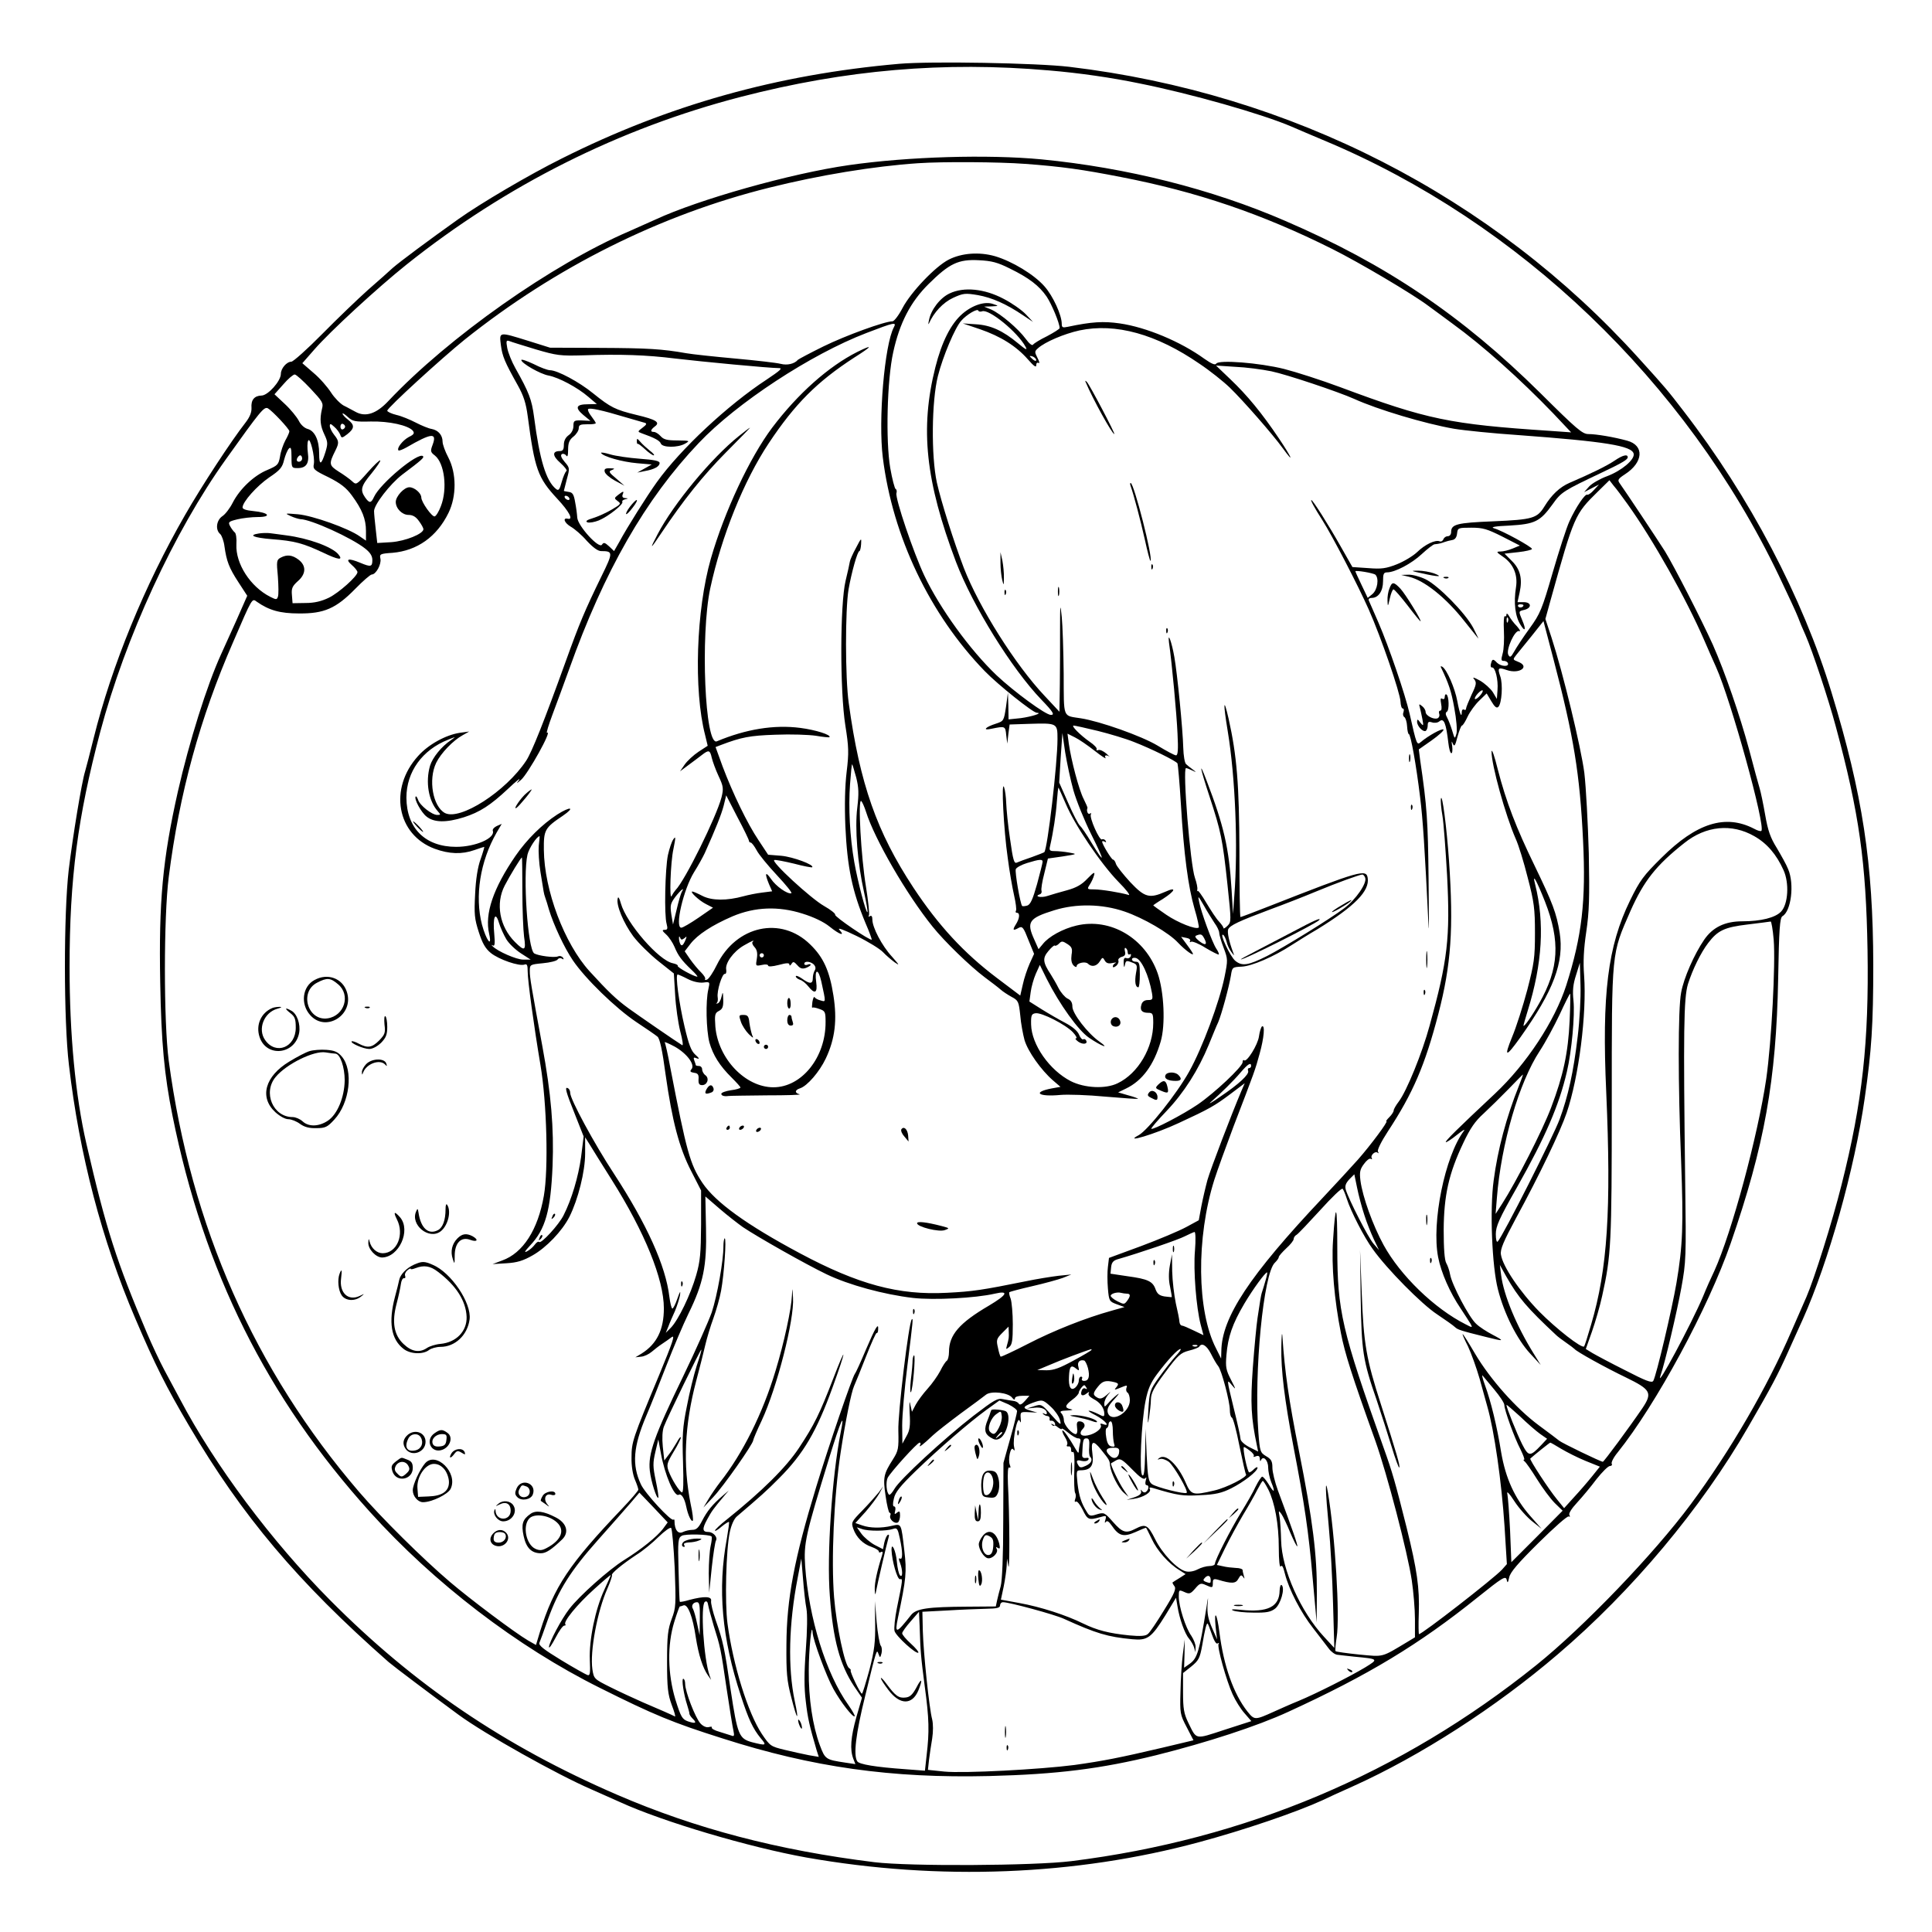 <?xml version="1.0" standalone="no"?>
<!DOCTYPE svg PUBLIC "-//W3C//DTD SVG 20010904//EN"
 "http://www.w3.org/TR/2001/REC-SVG-20010904/DTD/svg10.dtd">
<svg version="1.0" xmlns="http://www.w3.org/2000/svg"
 width="908pt" height="908pt" viewBox="0 0 908 908"
 preserveAspectRatio="xMidYMid meet">
<g transform="translate(0,908) scale(0.1,-0.1)"
fill="#000000" stroke="none">
<path d="M4225 8780 c-572 -50 -1085 -194 -1585 -445 -153 -76 -382 -211 -486
-285 -138 -98 -276 -201 -308 -229 -17 -16 -69 -62 -116 -103 -47 -42 -143
-134 -215 -207 -71 -72 -137 -131 -146 -131 -22 0 -49 -32 -49 -57 0 -34 -61
-102 -91 -102 -34 -1 -50 -21 -47 -58 1 -21 -8 -43 -28 -69 -68 -87 -206 -298
-284 -434 -190 -330 -345 -708 -430 -1050 -17 -69 -35 -138 -40 -155 -16 -50
-58 -307 -77 -463 -24 -208 -24 -708 1 -917 49 -422 155 -825 312 -1192 93
-218 145 -321 252 -503 250 -425 511 -735 938 -1111 27 -23 201 -154 329 -248
124 -91 463 -281 625 -351 41 -18 102 -45 135 -60 201 -92 607 -212 875 -260
624 -110 1264 -85 1845 72 212 57 458 141 580 197 22 11 86 40 142 65 318 143
673 372 963 620 350 298 676 687 897 1071 109 188 138 243 186 350 25 55 56
125 70 155 120 268 243 704 291 1040 32 223 40 343 40 625 -1 478 -50 802
-196 1280 -136 447 -385 921 -697 1325 -73 95 -81 105 -208 245 -688 762
-1635 1247 -2678 1371 -153 18 -651 27 -800 14z m705 -31 c143 -12 295 -34
425 -61 241 -48 578 -144 715 -203 30 -13 100 -43 155 -66 914 -382 1698
-1132 2135 -2044 42 -88 83 -176 90 -195 7 -19 23 -58 36 -86 32 -73 108 -302
142 -429 110 -407 142 -637 149 -1050 7 -432 -24 -715 -122 -1103 -44 -176
-129 -444 -165 -527 -10 -22 -41 -94 -70 -160 -115 -266 -288 -564 -474 -815
-172 -232 -503 -577 -726 -756 -635 -510 -1367 -819 -2185 -921 -177 -22 -761
-25 -925 -5 -454 56 -842 158 -1212 318 -529 229 -952 516 -1347 914 -275 277
-541 633 -705 944 -18 33 -51 95 -73 136 -22 41 -59 120 -82 174 -143 336
-192 488 -285 891 -52 226 -79 514 -79 830 0 415 38 705 144 1105 118 444 347
941 591 1282 162 227 179 248 197 239 21 -12 101 -97 101 -108 0 -5 -8 -24
-19 -43 -10 -19 -22 -53 -25 -76 -7 -38 -11 -42 -60 -63 -63 -26 -129 -89
-162 -153 -13 -26 -35 -55 -49 -64 -28 -19 -34 -64 -10 -84 7 -6 17 -33 20
-58 10 -70 21 -100 66 -169 l41 -63 -52 -118 c-29 -64 -61 -135 -71 -157 -67
-147 -150 -412 -203 -645 -72 -320 -90 -517 -83 -898 5 -282 19 -434 58 -627
147 -729 443 -1324 927 -1860 302 -335 692 -634 1082 -828 252 -126 341 -163
575 -237 424 -136 795 -188 1254 -177 319 8 526 34 785 98 240 60 476 137 621
204 375 172 614 316 890 538 116 93 131 102 136 83 4 -18 6 -16 12 11 5 24 41
66 138 162 73 72 136 128 142 124 6 -3 7 -1 3 6 -5 7 9 30 36 59 24 26 65 75
91 110 27 34 55 62 63 62 8 0 12 5 9 10 -4 6 8 30 27 53 182 227 427 681 532
984 159 459 214 767 223 1243 4 236 8 286 20 294 41 23 57 151 27 221 -8 21
-33 65 -53 99 -30 48 -42 81 -55 156 -9 52 -21 109 -26 125 -5 17 -28 99 -50
184 -43 159 -113 362 -170 491 -54 119 -182 369 -225 439 -37 58 -183 278
-213 320 -11 15 -7 21 25 42 87 56 92 136 10 158 -62 17 -145 31 -182 31 -28
0 -55 23 -226 193 -367 363 -725 605 -1199 809 -346 150 -745 250 -1145 289
-253 24 -626 13 -905 -27 -274 -39 -708 -162 -910 -256 -25 -11 -79 -35 -121
-54 -364 -156 -850 -498 -1134 -799 -56 -60 -108 -77 -155 -50 -14 7 -38 21
-55 29 -16 9 -43 36 -59 61 -16 25 -52 67 -82 92 l-53 46 57 65 c74 85 298
291 432 398 467 373 1001 641 1573 789 491 127 953 167 1447 124z m-114 -439
c176 -13 273 -27 452 -62 357 -69 663 -173 993 -338 128 -64 377 -211 454
-269 28 -20 77 -57 110 -81 146 -106 319 -261 475 -423 l84 -89 -99 7 c-470
31 -578 53 -985 205 -91 34 -210 72 -265 86 -116 29 -308 44 -319 25 -5 -8
-22 -1 -56 23 -112 81 -273 148 -397 166 -77 11 -132 8 -245 -16 -24 -5 -28
-3 -28 14 0 41 -41 131 -81 176 -49 56 -152 118 -233 142 -74 21 -156 15 -217
-16 -63 -32 -178 -153 -217 -227 -18 -35 -40 -63 -47 -63 -37 0 -221 -67 -325
-118 -63 -31 -117 -60 -120 -63 -16 -19 -50 -27 -81 -19 -19 5 -115 16 -214
25 -99 9 -202 20 -230 25 -113 20 -181 24 -405 25 l-235 1 -102 32 c-139 43
-137 44 -129 -20 7 -53 18 -79 79 -188 28 -50 39 -85 47 -145 33 -250 47 -290
139 -389 56 -60 77 -100 50 -94 -26 6 -17 -19 13 -37 18 -10 53 -40 76 -67 29
-31 52 -48 67 -48 57 0 57 -6 2 -118 -79 -162 -104 -222 -167 -397 -104 -288
-160 -429 -187 -470 -96 -145 -311 -283 -382 -246 -57 31 -79 157 -41 236 22
45 79 105 125 130 l30 17 -44 -6 c-66 -10 -148 -55 -196 -109 -139 -153 -100
-370 78 -436 68 -25 128 -27 187 -6 23 8 44 15 46 15 1 0 -6 -26 -17 -57 -14
-38 -23 -96 -26 -165 -5 -94 -3 -116 17 -178 17 -53 31 -78 57 -99 37 -30 134
-64 159 -54 11 4 14 -4 14 -33 0 -43 29 -255 60 -439 30 -177 38 -490 16 -615
-28 -160 -98 -269 -196 -304 l-45 -17 65 4 c51 3 79 12 123 37 65 37 138 113
173 181 41 82 74 213 74 298 l0 76 22 -35 c11 -19 58 -93 103 -165 155 -246
245 -467 245 -604 0 -100 -33 -167 -104 -212 l-30 -18 27 3 c15 1 37 12 50 23
12 10 33 27 47 36 14 9 35 24 47 33 17 12 4 -25 -59 -178 -125 -300 -130 -315
-130 -388 -1 -38 6 -81 16 -104 9 -21 16 -42 16 -47 0 -5 -35 -46 -79 -92
-246 -258 -317 -364 -383 -575 l-19 -63 -37 21 c-63 37 -272 194 -367 275
-127 108 -323 302 -427 423 -492 573 -791 1249 -895 2027 -24 183 -24 675 0
863 50 395 147 748 302 1103 92 213 89 208 112 191 57 -40 109 -55 198 -55
118 -1 174 23 265 116 36 37 71 67 77 67 20 0 46 48 41 74 -5 22 -2 24 57 28
115 10 208 75 263 188 38 78 38 185 -1 260 -15 28 -27 62 -27 74 0 31 -20 54
-51 60 -14 2 -48 16 -75 30 -27 14 -68 31 -91 36 -24 6 -43 15 -43 20 0 13
256 247 364 334 427 341 920 587 1431 714 236 59 492 101 700 115 117 8 382 6
501 -3z m-70 -492 c90 -44 138 -81 173 -132 24 -36 61 -125 61 -148 0 -4 -27
-21 -59 -38 -33 -16 -62 -34 -66 -40 -4 -6 -18 5 -34 27 -35 48 -118 118 -162
138 l-34 14 35 1 c35 2 35 2 8 11 -38 14 -96 -4 -144 -45 -55 -47 -98 -133
-128 -252 -73 -289 -46 -536 97 -915 79 -207 261 -501 401 -647 56 -58 64 -72
45 -72 -25 0 -173 109 -255 186 -126 120 -267 315 -340 469 -51 108 -137 362
-131 387 3 9 1 18 -4 20 -4 2 -16 46 -25 98 -22 128 -15 415 14 545 30 137 81
236 166 320 98 97 140 117 236 112 61 -3 88 -10 146 -39z m-130 -201 c32 12
167 -98 204 -167 10 -18 1 -14 -36 17 -71 59 -128 85 -198 89 l-61 4 80 -27
c99 -34 171 -80 225 -141 28 -32 40 -41 40 -29 0 11 5 15 11 11 6 -3 4 7 -5
24 -14 27 -14 31 2 45 33 30 123 68 195 84 170 36 362 -17 565 -157 48 -32
112 -83 142 -112 62 -60 203 -221 249 -285 56 -77 43 -45 -18 46 -80 119 -149
203 -229 279 l-67 64 90 -6 c50 -2 126 -12 170 -21 72 -15 314 -96 390 -130
110 -50 331 -116 468 -140 48 -8 185 -22 305 -30 405 -30 533 -50 540 -88 5
-27 -56 -79 -125 -105 -33 -12 -71 -34 -84 -48 l-24 -27 35 18 35 18 -24 -26
c-13 -15 -27 -24 -31 -22 -10 6 -54 -59 -84 -125 -14 -30 -49 -139 -79 -242
-50 -172 -58 -192 -108 -261 -30 -41 -62 -90 -72 -108 -16 -28 -20 -31 -28
-17 -13 23 31 120 51 112 8 -3 3 7 -11 23 -15 15 -31 37 -37 48 -6 11 -12 14
-12 7 0 -7 -3 -11 -8 -8 -4 2 -6 -28 -4 -68 2 -40 0 -88 -6 -108 -8 -29 -7
-35 6 -34 8 0 17 -5 19 -11 6 -18 -32 -16 -51 2 -19 20 -23 19 -29 -5 -3 -10
0 -18 5 -17 15 3 30 -57 26 -106 l-3 -42 -19 32 c-11 17 -38 41 -60 54 -31 17
-38 18 -27 6 11 -15 10 -25 -13 -72 -14 -31 -26 -60 -26 -66 0 -6 -4 -7 -10
-4 -5 3 -10 -2 -10 -11 0 -32 -10 -8 -21 51 -11 60 -49 148 -70 161 -6 4 -10
3 -7 -2 37 -77 49 -113 63 -192 10 -54 14 -104 10 -120 -8 -27 -8 -26 -20 14
-7 23 -18 51 -24 62 -8 14 -8 23 -1 27 12 7 10 74 -2 81 -4 3 -8 -2 -8 -11 0
-10 -5 -13 -12 -9 -8 5 -9 -2 -5 -24 4 -20 2 -32 -4 -32 -6 0 -8 -7 -5 -15 3
-9 -1 -18 -8 -21 -19 -7 -56 13 -56 30 0 8 -7 20 -16 27 -15 12 -16 11 -11 -6
3 -11 8 -36 12 -55 6 -33 5 -34 -10 -16 -12 17 -15 17 -15 4 0 -21 28 -50 41
-43 5 4 9 15 9 26 0 16 4 19 20 14 12 -4 27 -2 35 5 21 17 31 -8 42 -102 3
-27 9 -48 14 -48 5 0 6 15 4 33 -4 24 -3 27 3 12 7 -16 11 -11 22 33 8 28 17
52 21 52 4 0 16 19 27 43 11 23 36 57 55 75 l34 33 22 -37 c16 -27 25 -34 33
-26 16 16 22 106 9 143 -14 40 -10 44 30 30 61 -21 112 17 53 39 -25 10 -25
10 -7 33 10 12 43 53 73 90 l54 68 48 -183 c94 -358 123 -535 138 -848 14
-284 -5 -449 -79 -681 -54 -168 -187 -370 -335 -509 -175 -164 -236 -224 -231
-228 2 -2 26 13 52 34 26 21 41 30 33 19 -89 -118 -153 -431 -121 -594 14 -72
55 -166 106 -241 20 -30 41 -63 47 -73 9 -17 8 -18 -24 -1 -147 74 -307 230
-385 372 -51 93 -99 227 -109 302 -5 40 -3 54 16 79 12 17 26 28 32 25 6 -4 8
-2 5 3 -8 13 17 36 28 25 5 -4 5 -1 1 6 -4 7 15 46 47 95 118 180 174 310 237
552 60 231 72 401 50 720 -11 158 -32 319 -38 292 -2 -10 1 -46 7 -80 6 -34
15 -161 22 -281 15 -293 3 -399 -82 -706 -35 -129 -108 -308 -145 -357 -13
-17 -24 -36 -24 -42 0 -6 -9 -20 -20 -31 -11 -11 -18 -20 -14 -20 9 0 -74
-112 -134 -180 -31 -35 -106 -116 -166 -180 -345 -366 -474 -562 -476 -720
l-1 -35 -24 48 c-90 175 -94 519 -8 792 14 44 55 157 90 250 101 263 102 266
123 343 21 75 26 137 11 128 -4 -3 -11 -24 -14 -46 -5 -40 -58 -125 -70 -113
-4 3 -7 -1 -7 -9 0 -21 -132 -145 -211 -199 -69 -47 -211 -121 -218 -114 -2 3
30 40 72 84 81 85 149 192 198 311 17 41 36 89 44 105 16 37 51 166 60 220 6
39 7 40 51 42 47 2 151 47 234 101 25 16 79 50 122 75 175 108 245 179 236
240 -6 44 -35 36 -463 -132 -71 -28 -132 -51 -135 -51 -3 0 -5 138 -5 308 -1
314 -12 451 -51 625 -24 105 -26 74 -4 -59 36 -217 49 -545 31 -774 l-6 -85
-7 115 c-12 195 -36 299 -118 513 -38 100 -30 58 15 -78 53 -162 61 -198 84
-414 18 -170 18 -174 0 -192 -11 -11 -19 -15 -19 -11 0 5 -9 18 -21 31 -12 12
-38 52 -59 87 -21 36 -40 62 -42 57 -3 -4 -3 -2 -1 6 2 8 -3 32 -11 55 -22 60
-59 516 -42 516 4 0 17 -5 29 -11 21 -10 22 -10 2 5 -11 8 -25 19 -31 25 -6 5
-12 40 -13 77 -2 85 -28 349 -42 427 -12 69 -32 124 -25 67 14 -98 36 -337 40
-427 4 -76 2 -103 -7 -103 -7 0 -46 21 -87 46 -75 45 -270 114 -360 128 -87
14 -80 -5 -81 209 -1 106 -5 226 -9 267 -7 68 -8 63 -8 -55 0 -71 0 -188 -1
-260 l-2 -130 -70 75 c-137 145 -307 415 -379 600 -48 126 -106 309 -127 402
-27 125 -25 382 5 501 23 91 80 227 110 260 24 28 76 59 80 47 2 -5 10 -6 18
-3z m-415 -75 c-44 -82 -74 -436 -52 -612 46 -371 221 -738 479 -1004 62 -64
227 -196 245 -196 30 -1 -24 -18 -75 -25 l-58 -6 -1 63 -2 63 -9 -67 c-10 -66
-11 -67 -47 -79 -51 -16 -66 -34 -21 -24 64 13 65 13 69 -30 l5 -40 5 45 6 45
90 3 c134 4 135 4 135 -71 0 -116 -47 -517 -62 -532 -2 -2 -28 -12 -58 -23
-30 -10 -62 -22 -71 -26 -13 -6 -18 11 -32 111 -10 65 -17 141 -18 168 -1 28
-5 61 -10 75 -14 39 -2 -200 17 -331 8 -63 22 -142 30 -177 8 -35 12 -67 9
-72 -4 -6 -1 -10 4 -10 16 0 13 -27 -5 -55 -17 -27 -13 -31 15 -15 16 8 22 0
44 -57 l27 -66 -21 -46 c-11 -25 -26 -69 -32 -98 l-12 -52 -110 83 c-155 117
-275 247 -392 424 -172 261 -252 488 -304 867 -17 119 -17 439 -1 535 14 80
42 180 51 180 3 0 7 15 8 33 2 31 1 30 -24 -18 -15 -27 -28 -57 -29 -65 -1 -8
-10 -49 -20 -90 -26 -109 -27 -516 -1 -680 16 -101 17 -127 6 -218 -8 -66 -10
-157 -6 -255 9 -194 32 -305 95 -456 18 -41 30 -76 29 -77 -7 -7 -177 109
-172 117 3 4 -20 23 -52 41 -62 35 -252 210 -234 216 6 2 47 -6 93 -17 45 -12
83 -19 85 -17 12 11 -90 49 -145 54 l-62 5 -45 68 c-53 79 -121 220 -169 347
l-33 91 26 10 c95 36 134 44 256 48 72 3 157 0 190 -5 33 -6 62 -8 63 -7 11
11 -66 35 -137 44 -123 16 -256 -6 -392 -63 -56 -24 -78 497 -31 719 53 246
158 506 275 682 123 185 227 289 401 402 87 55 92 65 15 27 -135 -68 -279
-196 -400 -356 -105 -140 -224 -393 -288 -615 -69 -241 -82 -618 -27 -830 l12
-50 -43 -28 c-24 -16 -53 -43 -65 -60 l-22 -32 39 29 c22 16 51 38 64 48 32
25 38 23 46 -13 4 -17 18 -56 32 -86 23 -49 24 -59 14 -100 -24 -92 -172 -392
-216 -436 -6 -7 -14 -19 -18 -27 -12 -31 -6 158 8 220 11 55 11 62 0 46 -8
-10 -19 -44 -26 -75 -13 -64 -18 -283 -6 -323 6 -23 4 -28 -9 -28 -14 0 -12
-5 7 -22 14 -13 31 -39 39 -58 17 -41 33 -63 79 -107 19 -18 32 -33 28 -33
-15 0 -96 44 -92 51 3 3 -8 9 -23 12 -66 13 -217 187 -244 281 -7 26 -13 35
-15 23 -8 -31 28 -116 73 -177 25 -33 78 -85 118 -117 l73 -58 6 -100 c3 -55
14 -132 24 -172 11 -41 15 -69 9 -65 -25 15 -205 139 -252 173 -59 43 -96 79
-183 174 -119 131 -213 381 -215 571 -1 93 4 103 89 160 60 41 37 46 -26 6
-72 -47 -142 -116 -196 -194 -105 -153 -146 -273 -124 -367 15 -69 -14 -30
-34 44 -34 133 -9 296 69 432 l24 41 -23 -10 c-13 -6 -21 -16 -19 -22 13 -35
-81 -76 -172 -76 -145 0 -233 87 -234 231 0 121 74 225 197 273 37 15 37 15
13 -2 -45 -30 -87 -82 -99 -121 -22 -76 -7 -165 36 -213 15 -17 15 -18 -2 -18
-25 0 -82 45 -90 71 -4 11 -9 18 -11 16 -10 -10 25 -75 51 -95 35 -28 92 -29
175 -3 75 24 125 56 209 135 36 34 58 52 51 41 -15 -20 -15 -20 9 0 33 29 149
237 122 221 -5 -3 7 36 26 87 19 50 54 146 78 212 165 462 358 799 609 1063
178 188 527 417 788 517 130 50 143 53 129 27z m-1683 -104 c99 -29 115 -31
222 -28 174 6 298 2 433 -15 127 -15 443 -45 487 -45 20 0 7 -11 -57 -54 -182
-119 -405 -327 -516 -482 -46 -64 -140 -213 -177 -282 l-24 -42 -23 22 c-21
19 -26 20 -34 8 -14 -21 -113 88 -116 127 -1 16 -5 48 -10 73 -6 36 -12 46
-30 48 -13 2 -23 4 -23 5 0 1 7 26 14 55 14 51 14 53 -10 81 -17 20 -21 32
-13 37 6 3 15 0 20 -7 6 -9 9 0 9 28 0 32 6 46 25 61 14 11 25 29 25 39 0 16
7 19 40 19 22 -1 40 2 40 5 0 4 -10 18 -21 33 -12 15 -18 30 -15 33 7 8 66 -5
176 -38 41 -12 82 -24 90 -26 11 -3 9 -9 -10 -23 -24 -18 -24 -19 -5 -26 62
-22 86 -35 91 -49 8 -19 79 -20 114 0 24 14 22 14 -36 15 -48 0 -65 4 -79 20
-10 11 -24 20 -32 20 -18 0 -16 10 5 26 26 19 6 32 -87 54 -99 24 -121 35
-203 101 -66 54 -169 109 -203 109 -11 0 -46 13 -77 29 -32 15 -58 24 -58 19
0 -15 89 -66 128 -73 48 -9 136 -56 187 -100 l40 -34 -42 -1 c-56 0 -62 -16
-22 -50 l34 -28 -40 2 c-37 1 -40 -1 -40 -26 0 -17 -9 -34 -22 -43 -15 -11
-23 -26 -23 -46 0 -22 -5 -29 -19 -29 -37 0 -35 -23 3 -56 20 -18 33 -35 28
-38 -5 -3 -15 -26 -22 -51 -10 -37 -15 -43 -27 -33 -47 38 -77 138 -103 338
-11 83 -24 116 -88 230 -17 30 -34 73 -38 94 -6 34 -5 38 10 33 9 -4 65 -21
124 -39z m2352 -50 c0 -6 -6 -5 -15 2 -8 7 -15 14 -15 16 0 2 7 1 15 -2 8 -4
15 -11 15 -16z m-3411 -134 c57 -61 62 -68 54 -97 -11 -48 -8 -78 12 -120 16
-34 16 -43 5 -80 -20 -64 -30 -67 -30 -9 0 64 -21 107 -54 116 -15 4 -33 20
-42 39 -9 17 -38 53 -65 78 l-49 46 41 46 c22 26 47 47 54 47 7 0 40 -30 74
-66z m283 -155 c87 2 176 -18 198 -43 9 -12 6 -18 -19 -30 -29 -16 -58 -53
-48 -63 3 -2 19 4 37 14 119 69 145 71 123 12 -11 -29 -10 -34 11 -50 45 -36
60 -156 28 -238 -9 -24 -22 -46 -29 -48 -12 -4 -63 67 -63 89 0 20 -32 48 -56
48 -25 0 -64 -43 -64 -69 0 -31 30 -61 60 -61 20 0 35 -9 49 -29 12 -16 21
-33 21 -38 0 -22 -85 -56 -150 -61 l-67 -4 -7 63 c-4 35 -8 74 -8 87 0 30 75
127 132 171 93 70 104 80 98 87 -22 21 -201 -128 -230 -191 -14 -31 -22 -31
-42 -3 -24 35 -20 53 30 113 25 31 44 59 41 61 -3 3 -29 -22 -59 -56 -53 -60
-54 -60 -74 -41 -11 10 -40 31 -63 45 -45 29 -46 36 -15 98 18 36 18 45 -6 75
-11 14 -20 33 -20 41 0 12 4 12 21 -4 12 -10 24 -27 28 -37 6 -17 8 -17 34 3
34 27 34 43 2 68 -14 11 -25 23 -25 28 0 4 11 -3 25 -16 22 -20 33 -23 107
-21z m-120 -24 c0 -5 -5 -11 -11 -13 -6 -2 -11 4 -11 13 0 9 5 15 11 13 6 -2
11 -8 11 -13z m-147 -176 c-5 -23 0 -29 69 -62 57 -29 83 -49 110 -86 48 -65
66 -111 66 -166 l0 -46 -29 20 c-53 38 -222 98 -291 104 -61 5 -63 5 -35 -8
17 -8 38 -14 47 -15 50 -1 241 -88 304 -138 24 -19 34 -35 34 -54 0 -32 -7
-34 -57 -13 -55 23 -73 19 -40 -10 15 -13 27 -28 27 -34 0 -19 -87 -97 -134
-120 -35 -17 -68 -25 -110 -25 l-61 -1 -3 38 c-3 32 2 42 27 65 40 34 41 73 5
101 -30 23 -55 26 -85 10 -19 -10 -20 -17 -13 -89 3 -44 4 -86 0 -95 -5 -14
-8 -14 -36 0 -94 48 -163 156 -159 246 2 28 -2 54 -8 57 -5 4 -15 17 -21 28
-11 20 -8 23 33 33 24 6 68 11 96 11 68 0 53 21 -20 28 -33 3 -51 9 -51 17 0
26 67 101 125 141 51 34 62 47 70 82 6 23 16 47 23 54 9 9 12 1 12 -40 0 -51
1 -52 29 -52 40 0 55 22 48 71 -3 23 -3 49 1 57 9 23 33 -77 27 -109z m-55 26
c0 -8 -7 -15 -15 -15 -9 0 -12 6 -9 15 4 8 10 15 15 15 5 0 9 -7 9 -15z m6229
-214 c121 -169 276 -445 361 -641 18 -41 42 -97 55 -125 70 -155 234 -749 213
-770 -3 -3 -18 1 -34 10 -135 70 -271 27 -435 -136 -86 -85 -102 -107 -148
-201 -105 -215 -133 -440 -112 -902 24 -550 6 -831 -71 -1091 -16 -55 -31
-102 -33 -103 -11 -11 -132 84 -210 163 -93 95 -173 214 -181 269 -4 24 12 61
71 171 110 202 209 409 238 495 57 168 95 465 82 645 -5 64 -2 124 10 205 14
95 16 159 12 370 -4 140 -13 310 -21 378 -16 122 -100 469 -154 635 l-29 88
24 87 c111 398 114 405 222 511 l55 54 20 -26 c12 -13 41 -53 65 -86z m-4974
29 c3 -5 2 -10 -4 -10 -5 0 -13 5 -16 10 -3 6 -2 10 4 10 5 0 13 -4 16 -10z
m4412 -582 c-3 -8 -6 -5 -6 6 -1 11 2 17 5 13 3 -3 4 -12 1 -19z m-132 -348
c-10 -11 -20 -18 -23 -15 -3 3 3 14 13 25 10 11 20 18 23 15 3 -3 -3 -14 -13
-25z m-1796 -165 c56 -14 133 -37 170 -52 80 -31 198 -89 205 -101 2 -4 10
-91 16 -192 14 -237 34 -386 64 -491 14 -46 22 -86 20 -88 -12 -12 -99 23
-153 60 -34 23 -61 43 -61 44 0 1 20 15 45 30 59 38 67 59 12 34 -75 -33 -97
-27 -165 45 -33 36 -63 74 -67 85 -3 12 -10 21 -14 21 -7 0 -51 72 -51 84 0 4
5 4 12 0 7 -4 8 -3 4 5 -4 6 -12 9 -17 6 -11 -8 -61 104 -52 118 3 6 1 7 -5 3
-10 -6 -17 15 -11 27 1 1 -7 20 -18 42 -22 42 -59 183 -70 261 l-6 46 34 -17
c19 -9 61 -38 93 -63 33 -26 56 -41 52 -34 -8 13 4 16 20 5 5 -5 -2 2 -16 15
-14 12 -31 20 -38 17 -7 -3 -11 -1 -8 4 3 5 -12 21 -33 35 -44 31 -89 76 -75
76 5 0 56 -11 113 -25z m-114 -280 c14 -49 52 -143 84 -207 65 -130 65 -144 1
-39 -23 39 -48 75 -55 81 -7 6 -32 54 -55 107 l-42 95 7 117 8 116 13 -90 c8
-49 25 -130 39 -180z m-1021 61 c12 -48 13 -75 5 -142 -12 -98 1 -259 32 -398
11 -49 18 -91 16 -93 -7 -6 -46 145 -62 235 -21 119 -28 258 -20 366 4 54 8
96 10 94 2 -2 10 -30 19 -62z m985 -124 c42 -100 166 -283 247 -366 37 -37 59
-66 48 -62 -37 11 -127 26 -162 26 -33 0 -34 1 -20 23 8 12 17 32 20 44 5 17
-2 14 -31 -16 -26 -28 -52 -43 -96 -55 -33 -9 -75 -21 -93 -27 -30 -10 -64 -2
-35 8 7 2 10 10 8 16 -3 7 3 44 13 82 l17 70 70 10 c69 11 69 11 30 18 -22 4
-52 7 -68 7 -23 0 -27 3 -22 23 15 65 28 150 32 210 3 38 6 67 8 65 1 -2 17
-36 34 -76z m-1489 -174 c0 -4 4 -8 8 -8 5 0 17 -16 28 -36 10 -20 54 -73 96
-118 42 -45 73 -83 67 -84 -17 -6 -73 33 -96 68 -26 37 -30 26 -9 -25 l15 -34
-47 -6 c-26 -3 -65 -11 -87 -17 -80 -22 -149 -21 -193 1 -23 12 -44 21 -48 21
-14 0 32 -43 64 -59 l33 -17 -68 -47 c-38 -26 -74 -47 -81 -47 -32 0 10 180
60 261 19 30 41 70 50 89 52 116 78 181 89 223 l12 49 53 -103 c30 -56 54
-106 54 -111z m550 137 c40 -128 191 -389 313 -540 56 -70 177 -187 245 -238
31 -23 65 -49 75 -58 10 -9 33 -24 51 -34 32 -17 34 -22 41 -87 3 -38 13 -90
20 -116 16 -54 78 -141 133 -189 l36 -31 -39 -7 c-96 -18 -66 -41 39 -31 33 3
129 0 211 -8 83 -7 152 -12 153 -10 2 1 -18 9 -45 16 l-48 14 37 18 c77 37
131 111 163 221 23 78 16 233 -14 320 -58 166 -222 263 -382 225 -64 -15 -131
-52 -158 -87 l-20 -24 -20 45 c-38 83 -26 101 94 138 103 32 225 30 330 -6 88
-30 209 -100 252 -147 34 -36 79 -68 68 -48 -4 8 -18 28 -31 45 l-23 31 25 -5
c13 -2 21 -9 17 -15 -3 -5 -1 -7 5 -3 6 3 37 -9 68 -29 32 -19 60 -33 62 -31
2 3 -3 15 -12 28 -19 29 -71 171 -80 218 -7 33 -6 32 22 -16 16 -29 39 -65 50
-82 12 -16 22 -37 22 -46 0 -8 9 -40 21 -71 20 -53 20 -57 4 -137 -24 -117
-104 -333 -166 -444 -57 -103 -194 -275 -237 -299 -77 -41 77 5 188 57 143 66
169 81 241 135 l69 52 -16 -37 c-47 -111 -144 -365 -159 -417 -9 -33 -22 -89
-29 -125 l-12 -65 -59 -32 c-33 -18 -128 -58 -211 -89 l-152 -56 -5 -42 c-3
-22 -3 -68 0 -102 5 -59 7 -61 42 -74 l36 -13 -60 -17 c-123 -34 -274 -94
-394 -156 -68 -35 -126 -62 -128 -60 -3 2 -9 22 -13 43 -8 34 -7 41 20 68 l30
30 1 -25 c1 -25 1 -30 -9 -65 -5 -18 -4 -18 11 -6 14 11 17 32 17 107 0 51 -5
105 -10 120 -6 15 -9 29 -6 31 2 2 50 15 107 28 57 13 122 31 144 39 l40 16
-60 -6 c-33 -4 -103 -15 -155 -26 -203 -41 -249 -48 -370 -54 -227 -12 -416
39 -691 186 -251 134 -397 240 -458 331 -58 87 -74 145 -151 543 -11 60 -23
113 -26 117 -2 4 19 -5 47 -20 57 -32 97 -85 79 -106 -9 -10 -6 -14 12 -17 18
-2 23 -9 21 -31 -1 -20 3 -27 17 -27 24 0 35 31 16 46 -9 6 -16 19 -16 28 0 9
-7 16 -15 16 -8 0 -15 2 -15 4 0 2 -3 12 -7 22 -5 14 -3 16 12 10 14 -5 12 0
-7 17 -20 18 -31 48 -51 133 -26 111 -44 244 -32 244 3 0 24 -9 47 -21 25 -13
54 -19 73 -17 32 4 32 4 24 -32 -13 -55 -10 -190 5 -249 17 -60 48 -110 106
-167 22 -22 40 -42 40 -45 0 -4 -20 -10 -45 -13 -25 -4 -45 -11 -45 -17 0 -9
15 -13 34 -10 5 1 86 2 180 3 94 0 163 2 154 5 -24 6 -23 20 2 28 34 11 91 77
121 140 44 93 54 182 36 296 -18 116 -47 180 -109 240 -137 135 -348 89 -439
-96 -17 -35 -38 -66 -46 -69 -8 -3 -12 -2 -9 3 3 4 -6 18 -19 31 -13 12 -36
40 -51 61 l-26 38 27 35 c33 43 102 88 197 129 106 45 217 49 330 13 52 -16
100 -39 127 -61 47 -38 75 -47 46 -15 -11 12 17 2 81 -29 55 -27 110 -61 124
-76 14 -15 39 -36 55 -48 25 -17 22 -13 -13 27 -47 51 -92 137 -92 174 0 15
-4 21 -12 16 -6 -4 -8 -3 -4 4 3 6 -3 66 -14 134 -23 138 -39 419 -22 403 5
-5 15 -28 22 -50z m4175 -115 c60 -34 104 -86 137 -159 28 -61 22 -160 -11
-195 -27 -29 -95 -46 -183 -46 -81 0 -139 -28 -179 -87 -46 -67 -96 -180 -108
-248 -15 -75 -15 -432 0 -794 11 -298 8 -394 -22 -571 -21 -123 -95 -437 -109
-460 -7 -11 -35 0 -132 50 -68 34 -137 71 -154 81 l-31 19 29 82 c16 46 38
121 48 168 42 190 45 242 45 905 0 727 -2 697 88 904 63 141 120 214 253 319
101 81 223 93 329 32z m-5713 -45 c-2 -25 1 -80 8 -123 7 -42 14 -84 15 -92 1
-8 5 -22 8 -30 3 -8 11 -33 17 -55 22 -72 72 -179 112 -238 58 -86 201 -225
298 -290 47 -31 92 -62 100 -69 11 -9 23 -64 38 -177 31 -219 64 -346 121
-456 l46 -90 0 -160 c-1 -135 -4 -172 -23 -238 -26 -91 -84 -211 -119 -247
l-24 -24 12 29 c6 17 20 49 31 73 10 24 21 58 24 75 3 23 0 19 -12 -15 -9 -27
-20 -48 -24 -48 -4 0 -10 25 -14 55 -17 145 -105 340 -260 578 -94 143 -206
351 -206 380 0 9 -4 19 -10 22 -18 11 -11 -15 32 -122 l41 -104 -12 -97 c-13
-93 -44 -198 -82 -273 -22 -45 -106 -136 -115 -126 -4 4 -13 -2 -21 -13 -8
-11 -24 -25 -36 -31 -15 -8 -11 0 14 27 73 77 97 164 106 375 7 176 -7 340
-48 562 -52 281 -59 321 -59 353 0 31 1 31 61 37 34 3 65 11 69 17 5 7 13 9
20 5 9 -6 11 -4 6 4 -5 7 -15 10 -24 6 -18 -7 -92 3 -111 14 -31 19 -54 367
-32 464 7 30 44 87 57 87 1 0 -1 -20 -4 -45z m-77 -212 c0 -87 4 -184 8 -215
10 -67 3 -71 -43 -25 -72 72 -92 180 -48 265 25 48 76 132 81 132 1 0 2 -71 2
-157z m2445 137 c0 -6 -12 -53 -26 -105 -20 -71 -31 -96 -46 -101 -11 -3 -21
-4 -24 -2 -9 9 -35 160 -30 173 3 8 27 21 53 29 59 18 73 19 73 6z m1516 -75
c10 -25 -44 -103 -99 -144 -65 -49 -282 -183 -362 -224 -88 -44 -117 -49 -149
-23 -24 19 -78 135 -57 122 5 -3 12 -18 16 -33 3 -14 13 -36 22 -47 15 -20 15
-20 8 -1 -18 48 -28 93 -23 107 8 19 51 39 198 94 63 23 160 61 215 84 101 42
204 79 218 80 4 0 10 -7 13 -15z m-3212 -67 c-4 -7 -15 -44 -24 -83 l-17 -70
-8 48 c-6 42 -4 51 19 82 26 33 46 49 30 23z m-824 -223 c13 -21 44 -50 69
-66 l45 -29 -35 0 c-32 0 -121 39 -144 63 -7 7 -6 8 2 3 8 -4 10 10 6 53 -8
81 5 111 22 54 7 -23 23 -58 35 -78z m5956 -2 c9 -112 -10 -477 -35 -653 -39
-266 -162 -723 -244 -903 -15 -31 -39 -85 -53 -120 -53 -126 -226 -449 -200
-372 20 56 78 302 98 413 22 121 23 143 18 497 -9 711 -7 863 13 930 22 69 60
147 95 193 45 59 76 74 185 87 56 7 105 13 109 14 3 0 10 -38 14 -86z m-2676
6 c16 -30 5 -35 -25 -11 -17 14 -21 22 -13 25 22 9 27 7 38 -14z m-2443 2 c12
11 12 9 2 -15 -9 -19 -15 -23 -21 -14 -4 7 -7 20 -7 28 0 11 2 11 6 2 4 -10 8
-10 20 -1z m320 -18 c-4 -3 0 -15 9 -24 12 -13 15 -29 11 -54 -6 -36 -6 -36
24 -30 17 4 29 2 29 -3 0 -6 19 -5 50 3 37 10 50 10 50 2 0 -7 4 -6 10 3 7 12
12 11 27 -6 14 -16 23 -19 41 -13 12 5 22 11 22 15 0 3 -7 4 -15 0 -8 -3 -15
-1 -15 4 0 15 29 12 45 -3 8 -9 10 -19 4 -28 -5 -8 -9 -24 -9 -36 0 -28 -14
-29 -51 -2 -16 11 -29 16 -29 10 0 -5 9 -12 20 -16 11 -3 28 -17 39 -31 30
-38 44 -31 37 20 -9 64 10 66 24 3 22 -101 22 -96 -3 -89 -12 3 -25 9 -28 15
-4 5 -8 -5 -11 -22 -2 -17 -3 -29 0 -27 2 3 17 0 33 -6 27 -9 29 -14 29 -61 1
-166 -112 -307 -245 -307 -132 0 -260 134 -273 285 -4 57 -2 64 17 74 17 9 21
20 20 54 -1 37 -2 38 -8 13 -3 -16 -12 -31 -19 -32 -7 -1 -9 0 -4 2 5 3 7 15
5 27 -5 29 21 113 34 110 5 -1 8 8 6 20 -6 30 34 85 82 113 42 24 53 28 42 17z
m1499 -61 c-3 -23 0 -39 9 -49 8 -8 15 -10 15 -4 0 15 41 24 53 12 17 -17 41
-13 56 11 12 20 14 20 23 4 7 -13 18 -16 36 -12 15 3 21 3 15 0 -7 -3 -13 -10
-13 -16 0 -6 6 -5 15 2 9 7 14 19 11 26 -2 6 5 14 16 17 15 4 19 11 15 26 -3
12 -1 19 4 15 5 -3 9 -12 9 -20 0 -8 4 -12 10 -9 5 3 7 0 4 -9 -3 -8 -12 -12
-20 -9 -10 4 -14 -3 -13 -23 1 -22 3 -24 6 -8 4 19 7 21 32 11 26 -9 27 -13
20 -50 -7 -41 -3 -67 11 -67 4 0 7 27 7 60 0 52 -3 60 -19 60 -10 0 -18 5 -18
11 0 6 7 9 17 7 27 -5 62 -81 77 -165 5 -30 3 -33 -19 -33 -15 0 -26 -7 -30
-20 -9 -27 1 -40 31 -40 22 0 24 -4 24 -48 0 -116 -71 -237 -167 -283 -57 -28
-156 -23 -221 10 -99 51 -184 171 -186 266 -1 44 2 50 21 53 29 4 141 -53 175
-89 15 -16 22 -29 15 -29 -6 0 -1 -7 11 -16 22 -15 47 -11 36 7 -3 5 -9 7 -14
4 -4 -2 -13 8 -19 23 -7 17 -31 37 -65 55 -29 15 -79 44 -111 64 l-57 36 6 44
c3 24 14 63 24 86 l19 42 32 -65 c61 -121 149 -243 199 -277 57 -39 102 -56
50 -19 -56 39 -128 133 -128 165 0 19 -7 31 -23 38 -12 6 -31 28 -42 49 -11
22 -28 51 -37 65 -37 56 -39 76 -11 109 14 17 28 29 30 26 3 -3 12 1 20 9 12
13 17 13 40 -2 21 -14 24 -22 19 -51z m-1446 -2 c0 -5 -4 -10 -10 -10 -5 0
-10 5 -10 10 0 6 5 10 10 10 6 0 10 -4 10 -10z m3825 -380 c-20 -170 -45 -281
-85 -390 -28 -77 -268 -552 -291 -575 -5 -5 -9 8 -9 35 0 37 15 71 99 219 135
239 198 386 235 544 23 98 38 266 31 334 -5 47 -2 77 12 120 l18 58 3 -105 c2
-58 -4 -166 -13 -240z m-38 73 c-7 -151 -30 -258 -87 -408 -39 -105 -165 -351
-230 -452 l-31 -48 6 75 c20 255 105 544 201 690 27 41 69 119 94 172 25 54
47 98 49 98 2 0 1 -57 -2 -127z m-1497 -213 c0 -5 -4 -10 -10 -10 -5 0 -7 -6
-4 -13 6 -16 -43 -62 -131 -121 -38 -27 -59 -38 -45 -26 50 44 106 99 140 139
35 41 50 50 50 31z m1259 -92 c-60 -149 -100 -301 -119 -445 -19 -137 -8 -405
20 -513 29 -114 90 -235 151 -301 l50 -54 -34 55 c-80 129 -140 273 -152 367
l-6 48 30 -54 c57 -100 98 -148 235 -276 6 -6 27 -22 46 -35 19 -13 37 -27 40
-30 9 -12 144 -87 242 -134 117 -57 125 -72 77 -144 -62 -91 -181 -252 -186
-252 -10 0 -192 88 -205 99 -7 6 -51 39 -97 73 -105 78 -227 215 -298 335 -30
51 -56 93 -59 93 -2 0 9 -26 25 -57 15 -32 40 -101 55 -153 14 -52 31 -111 36
-130 33 -115 67 -353 81 -563 l11 -178 -23 -26 c-39 -42 -375 -303 -390 -303
-2 0 -3 44 -1 97 4 121 -8 204 -57 403 -54 215 -67 261 -108 375 -197 554
-218 642 -218 943 0 207 -8 220 -20 32 -8 -117 6 -279 37 -435 18 -94 52 -201
162 -507 55 -155 151 -522 171 -655 8 -54 15 -136 15 -183 l0 -85 -33 -20
c-127 -76 -111 -72 -229 -61 -58 6 -109 13 -111 16 -3 3 0 32 5 65 16 98 -7
479 -41 680 -14 82 -12 6 4 -160 8 -82 17 -244 20 -360 l6 -210 -48 52 c-110
118 -199 317 -202 453 -1 41 -4 91 -7 110 -6 32 -5 33 8 15 8 -11 27 -51 42
-88 16 -37 30 -66 33 -64 3 4 -22 77 -91 262 -14 38 -26 87 -26 107 0 30 -5
40 -29 54 -28 17 -30 21 -37 113 -21 282 24 749 78 797 10 10 18 21 18 26 0 5
16 23 35 41 19 17 35 37 35 44 0 7 6 16 14 20 7 4 57 57 111 116 54 60 101
105 105 100 4 -4 13 -26 20 -48 18 -57 82 -182 122 -236 66 -93 230 -259 302
-306 39 -26 77 -53 84 -60 13 -12 23 -16 148 -47 83 -21 88 -20 29 11 -27 14
-63 37 -78 52 -33 30 -114 184 -122 232 -3 17 -11 41 -18 53 -8 14 -12 68 -12
156 1 162 24 265 92 408 33 70 56 103 96 139 28 26 81 78 117 115 36 37 66 68
67 68 2 0 -7 -24 -18 -52z m-727 -608 c11 -36 32 -87 45 -115 l24 -50 -26 30
c-25 29 -115 205 -130 253 -5 18 -1 30 16 49 l24 24 13 -63 c7 -35 22 -92 34
-128z m-2921 -57 c70 -47 296 -175 394 -222 104 -50 269 -95 406 -111 97 -11
293 -1 384 20 69 16 59 -5 -27 -56 -140 -82 -188 -138 -188 -218 0 -19 -5 -38
-10 -41 -6 -4 -20 -25 -31 -48 -12 -23 -39 -61 -59 -83 -21 -23 -46 -57 -56
-75 l-18 -34 -8 35 c-4 22 -5 6 -3 -40 4 -61 1 -82 -15 -110 l-19 -35 -1 86
c0 47 11 175 25 285 27 217 27 220 20 213 -14 -14 -66 -443 -63 -524 2 -83 0
-93 -25 -133 -44 -69 -48 -85 -35 -172 6 -44 15 -80 19 -80 5 0 6 -6 3 -13 -6
-17 21 -41 36 -32 5 3 10 18 10 32 0 21 -3 23 -14 14 -12 -10 -13 -8 -9 8 3
12 1 21 -5 21 -6 0 -7 13 -1 37 6 29 29 58 101 128 113 109 252 229 334 289
l61 44 42 -18 c22 -11 41 -25 41 -32 0 -7 -14 -65 -32 -128 l-32 -115 -1 -270
c0 -166 -5 -285 -12 -310 -6 -22 -14 -52 -17 -67 l-6 -28 -133 -1 c-187 -1
-241 -9 -265 -39 -70 -89 -78 -91 -62 -14 39 186 42 216 30 317 -15 130 -13
126 -58 116 -51 -12 -103 -11 -140 2 l-32 11 48 53 c26 30 55 69 65 87 l18 33
-22 -30 c-13 -16 -47 -54 -76 -84 -51 -52 -53 -56 -43 -85 14 -41 46 -73 86
-86 19 -7 34 -16 34 -21 0 -6 5 -7 11 -3 8 4 9 -1 4 -17 -22 -69 -35 -128 -34
-159 1 -26 3 -29 6 -10 5 30 51 227 59 254 4 11 2 16 -4 12 -5 -3 -12 -19 -16
-36 l-6 -31 -39 20 c-22 12 -49 35 -62 52 l-22 31 24 -8 c29 -11 116 -10 145
0 20 7 23 3 33 -44 14 -64 14 -103 1 -95 -7 4 -7 -3 0 -20 13 -35 13 -72 0
-59 -6 6 -12 34 -15 64 -4 51 -26 98 -25 54 2 -49 27 -139 40 -136 13 3 14 4
-15 -137 -9 -45 -14 -93 -11 -106 6 -24 103 -112 112 -102 3 3 -13 22 -35 42
-23 21 -41 42 -41 49 0 6 18 31 40 56 l39 45 3 -65 c4 -126 6 -146 24 -285 21
-154 22 -213 9 -324 l-8 -73 -91 7 c-142 10 -218 23 -227 37 -19 29 -7 129 37
307 55 226 54 222 63 197 7 -19 8 -18 14 4 3 13 2 29 -4 36 -5 7 -14 56 -19
111 l-8 98 1 -105 c1 -87 -3 -125 -27 -218 -17 -61 -32 -112 -35 -112 -8 0
-57 103 -53 109 2 2 -1 7 -7 11 -21 12 -60 200 -71 333 -14 175 -1 473 31 682
22 144 50 283 63 311 7 16 33 79 57 141 24 61 46 110 49 108 3 -2 7 5 7 16 3
37 -13 10 -57 -93 -24 -57 -47 -108 -52 -114 -13 -17 -123 -338 -182 -532
-103 -338 -139 -526 -140 -742 -1 -132 2 -168 23 -248 27 -108 38 -118 16 -16
-33 157 -28 363 14 579 l17 90 8 -95 c4 -52 11 -115 16 -140 5 -27 4 -104 -3
-196 -8 -108 -8 -177 0 -240 9 -79 17 -114 51 -230 l10 -31 -47 8 c-25 5 -76
16 -113 25 -66 16 -69 18 -107 74 -66 99 -136 325 -162 520 -13 98 -7 348 11
430 7 33 20 62 33 73 108 92 141 121 199 180 114 114 176 220 251 427 66 182
68 210 3 41 -65 -168 -89 -217 -161 -326 -61 -92 -173 -203 -340 -337 -30 -23
-54 -47 -55 -51 0 -5 14 3 31 18 17 14 33 24 35 22 2 -2 -3 -37 -10 -78 -44
-236 -24 -467 66 -739 36 -111 57 -155 93 -199 30 -35 26 -36 -41 -19 -61 17
-68 34 -100 245 -29 198 -36 231 -70 327 -14 41 -24 82 -22 92 4 22 -32 23
-101 5 -23 -7 -44 -11 -46 -9 -2 2 -4 70 -6 151 -4 136 -2 149 15 159 17 10
130 7 140 -3 3 -2 1 -22 -4 -44 -5 -22 -9 -80 -9 -130 l2 -90 12 117 c7 64 16
122 20 128 9 15 -13 40 -36 40 -28 0 -30 14 -6 58 21 39 30 52 81 112 l21 25
-29 -25 c-47 -40 -73 -72 -96 -117 -17 -33 -27 -43 -46 -43 -14 0 -34 -5 -44
-10 -23 -12 -40 10 -40 52 0 6 -2 9 -5 6 -10 -10 -134 124 -153 166 -43 92
-36 177 25 321 19 44 61 150 94 235 33 85 80 196 105 247 70 143 86 223 82
401 l-3 149 66 -57 c36 -31 86 -70 110 -87z m2125 -111 c-8 -93 6 -267 27
-348 l13 -49 -46 22 c-25 12 -50 23 -55 23 -6 0 -11 8 -12 18 0 9 -8 49 -17
87 -8 39 -16 106 -17 150 l-1 80 -10 -53 c-6 -34 -6 -69 1 -99 5 -26 9 -48 8
-49 -1 -1 -16 1 -34 3 -24 4 -34 12 -42 33 -13 38 -36 49 -132 62 l-80 12 3
30 c2 22 10 31 28 37 108 31 289 93 319 109 20 10 40 19 45 20 5 0 6 -39 2
-88z m332 -139 c-6 -21 -13 -45 -16 -53 -3 -8 -7 -26 -9 -40 -2 -14 -8 -52
-13 -85 -5 -33 -15 -138 -22 -233 -12 -167 -8 -237 19 -365 l6 -29 -42 21
c-24 13 -41 29 -41 39 0 9 -15 77 -33 149 -32 132 -32 133 -9 105 22 -26 22
-25 -3 24 -23 45 -26 59 -21 116 7 85 28 146 84 241 41 69 98 147 107 147 2 0
-1 -17 -7 -37z m-652 -63 c18 0 18 -11 1 -34 -13 -17 -15 -17 -45 -2 -18 9
-32 21 -32 26 0 10 30 19 48 14 8 -2 20 -4 28 -4z m331 -246 c-3 -3 -12 -4
-19 -1 -8 3 -5 6 6 6 11 1 17 -2 13 -5z m64 -36 c12 -24 27 -50 34 -58 16 -19
55 -167 55 -207 0 -17 4 -33 9 -35 6 -1 22 -61 36 -133 15 -71 28 -132 31
-134 10 -11 -91 -63 -149 -76 -102 -24 -109 -22 -135 38 -37 84 -93 137 -123
115 -11 -8 -11 -9 3 -5 9 3 27 -3 41 -13 24 -19 93 -138 84 -146 -8 -8 -143
26 -163 41 -16 11 -20 32 -25 137 l-5 123 -2 -113 c-2 -82 -5 -111 -13 -106
-16 9 -5 253 15 351 11 55 24 85 54 125 50 67 98 118 110 118 5 0 -5 -15 -23
-34 -17 -19 -52 -63 -77 -98 -44 -61 -45 -66 -51 -153 -4 -66 -3 -76 3 -40 4
28 9 67 9 88 1 31 14 56 68 128 59 80 72 91 110 101 24 6 46 14 49 19 12 20
35 6 55 -33z m-561 18 c0 -3 -38 -25 -84 -50 -64 -35 -93 -46 -127 -46 l-44 1
60 25 c45 20 167 66 193 73 1 1 2 -1 2 -3z m-17 -85 c10 -40 4 -61 -18 -61 -9
0 -13 5 -10 10 3 6 1 10 -4 10 -6 0 -11 -8 -11 -19 0 -10 -7 -24 -16 -32 -21
-18 -33 2 -30 52 2 47 10 56 32 38 16 -13 17 -12 12 8 -6 21 6 34 27 29 5 -1
13 -17 18 -35z m1910 -102 c26 -31 47 -63 47 -72 0 -23 47 -154 76 -209 13
-27 21 -48 17 -48 -5 0 -3 -4 2 -8 6 -4 32 -41 58 -83 26 -42 64 -93 84 -113
l37 -36 -120 -121 -121 -121 -6 149 c-4 81 -10 159 -13 173 -4 15 10 1 33 -35
22 -34 60 -76 84 -95 l44 -35 -53 60 c-73 83 -116 177 -137 300 -19 119 -48
239 -76 315 -11 30 -16 51 -11 45 4 -5 29 -35 55 -66z m-1785 35 c19 -5 20 -9
10 -22 -14 -17 -15 -17 35 3 13 5 16 3 11 -8 -3 -8 -1 -18 5 -22 6 -3 11 -20
11 -36 0 -60 -90 -109 -104 -57 -4 17 4 33 32 63 20 22 26 31 12 20 -14 -11
-33 -29 -42 -40 -17 -19 -18 -19 -18 -1 0 11 8 29 17 40 16 19 16 19 -7 -1
-19 -16 -29 -19 -42 -12 -23 13 -23 21 3 53 21 26 36 30 77 20z m-132 -26 c4
-7 3 -8 -5 -4 -6 4 -14 0 -17 -9 -9 -23 3 -30 23 -14 10 8 14 9 10 2 -5 -8 4
-18 22 -28 32 -16 51 -43 51 -70 0 -14 -3 -14 -30 0 -16 8 -35 15 -42 15 -7 0
8 -10 32 -22 43 -23 71 -55 34 -41 -11 4 -15 2 -11 -4 9 -15 -24 -42 -61 -49
-34 -7 -44 10 -21 33 14 14 3 33 -18 33 -11 0 -14 -8 -11 -30 3 -16 0 -30 -6
-30 -18 0 -56 43 -56 65 0 11 -5 26 -12 33 -9 9 -3 12 28 13 23 1 30 4 17 6
-31 6 -29 18 7 45 17 12 30 27 30 33 0 9 19 35 26 35 2 0 6 -5 10 -12z m-349
-47 c8 -10 12 -12 13 -3 0 7 14 12 34 12 l34 0 -21 -24 c-14 -16 -24 -21 -29
-13 -3 6 -15 12 -25 13 -10 1 -31 5 -48 8 -27 6 -42 -3 -140 -78 -137 -106
-347 -300 -371 -343 -10 -17 -21 -30 -25 -28 -13 8 -17 60 -7 80 16 29 139
165 150 165 5 0 6 -6 2 -12 -9 -15 15 3 60 46 17 16 76 62 131 103 55 40 109
80 120 89 25 18 104 9 122 -15z m181 -42 c19 -17 38 -44 43 -61 8 -29 5 -28
-39 21 -46 52 -48 53 -82 42 l-35 -11 36 4 c34 4 59 -7 59 -27 0 -4 -6 -5 -12
-1 -8 4 -10 3 -5 -2 5 -5 14 -9 20 -9 7 -1 11 -6 10 -13 -2 -7 2 -11 8 -9 6 1
14 -4 17 -12 3 -9 0 -11 -9 -6 -8 5 -11 4 -6 -1 5 -5 10 -7 11 -4 2 3 10 -1
19 -9 10 -7 17 -10 17 -6 0 4 14 -5 31 -19 17 -14 37 -26 46 -26 11 0 14 -6 9
-22 -3 -13 -6 -30 -6 -38 0 -11 -4 -9 -12 5 -33 57 -60 96 -65 92 -2 -3 3 -17
12 -31 9 -14 14 -30 10 -36 -4 -6 -1 -9 7 -8 7 2 12 -5 12 -14 -1 -10 3 -15 8
-12 7 4 9 -27 7 -87 -2 -52 0 -99 4 -106 4 -6 4 -19 0 -29 -4 -10 -2 -15 4
-11 5 3 19 -14 31 -38 23 -48 29 -50 80 -36 31 9 33 9 27 -12 -4 -13 -3 -17 2
-10 6 8 14 3 28 -17 33 -49 55 -55 110 -31 26 12 49 21 51 21 1 0 13 -24 27
-53 25 -54 79 -116 131 -147 l28 -18 -28 -18 c-16 -10 -31 -19 -33 -21 -2 -1
2 -9 8 -17 10 -12 2 -33 -49 -115 -33 -54 -67 -105 -76 -111 -10 -9 -35 -11
-87 -6 -97 10 -151 24 -217 56 -79 39 -199 78 -299 96 l-87 16 13 61 c7 34 13
78 14 97 l2 35 6 -35 c7 -36 6 243 -2 387 -2 53 0 80 6 76 6 -4 8 1 3 12 -10
26 4 91 16 73 7 -9 8 -6 4 12 -8 35 16 147 26 123 6 -13 7 -10 5 12 -2 29 -1
30 38 28 l40 -2 -34 10 c-37 11 -35 18 12 36 45 16 48 16 85 -18z m2300 -128
l33 -23 -28 -30 c-52 -55 -59 -54 -89 4 -25 50 -74 172 -74 185 0 3 28 -21 63
-53 34 -33 77 -70 95 -83z m-3287 7 c-41 -208 -66 -577 -51 -768 15 -207 47
-323 114 -425 l37 -54 -26 -90 c-27 -96 -31 -153 -15 -196 l10 -26 -47 7 c-92
14 -95 15 -120 82 -34 92 -53 219 -52 351 0 97 14 235 18 179 2 -37 65 -207
98 -266 35 -63 92 -136 100 -128 2 2 -11 26 -30 53 -105 147 -186 408 -203
653 -7 107 1 144 113 508 56 181 75 223 54 120z m1279 8 c0 -24 3 -52 6 -61 5
-13 2 -16 -12 -13 -13 2 -21 15 -25 43 -4 22 -3 42 2 43 5 2 9 10 9 18 0 8 5
14 10 14 6 0 10 -20 10 -44z m-111 -76 c-2 -21 0 -42 4 -46 14 -14 6 -31 -20
-43 -21 -10 -28 -9 -34 1 -14 22 -10 29 15 22 13 -3 27 -1 31 6 4 7 0 10 -11
8 -13 -2 -19 3 -18 15 3 71 5 77 20 77 12 0 15 -9 13 -40z m55 -12 c40 -50 41
-51 43 -76 4 -36 39 -105 64 -127 l23 -20 -22 32 c-23 33 -66 123 -60 126 1 1
13 7 24 14 19 10 27 6 75 -43 38 -39 55 -50 62 -41 5 7 6 3 2 -10 -4 -14 -2
-23 4 -23 13 0 10 -22 -4 -32 -5 -4 -13 -2 -18 5 -6 8 -7 8 -4 -3 2 -10 -8
-19 -32 -27 l-36 -12 35 5 c44 7 83 31 74 46 -5 8 0 9 17 4 113 -34 138 -38
221 -33 69 3 100 10 144 32 58 29 124 80 124 97 0 5 -7 2 -16 -6 -8 -9 -19
-16 -23 -16 -8 0 -32 112 -25 119 1 2 14 -6 28 -17 14 -10 22 -22 18 -26 -3
-4 1 -4 11 0 12 4 17 1 18 -12 0 -11 3 -14 5 -7 10 24 34 1 34 -33 0 -19 7
-51 15 -71 20 -48 13 -53 -13 -8 -12 19 -25 35 -30 35 -4 0 -18 -21 -31 -47
-12 -27 -43 -80 -67 -119 -50 -81 -124 -226 -124 -243 0 -6 -11 -11 -25 -11
-15 0 -40 -7 -57 -16 -17 -9 -40 -13 -55 -9 -41 10 -111 84 -144 151 -34 68
-45 74 -93 49 -44 -23 -61 -18 -105 32 -40 45 -42 46 -76 36 -30 -10 -36 -8
-47 11 -26 41 -37 75 -44 135 -6 59 -6 61 17 61 46 1 61 22 53 79 -8 60 3 65
40 19z m2163 3 c27 -16 78 -42 115 -57 l67 -27 -37 -46 c-20 -25 -58 -69 -84
-97 l-47 -52 -34 42 c-38 46 -130 187 -125 191 20 18 91 75 94 75 2 0 25 -13
51 -29z m-2077 -10 c0 -30 -22 -43 -42 -24 -26 24 -22 38 12 39 22 1 30 -3 30
-15z m701 -182 c30 -61 49 -161 49 -274 0 -58 4 -94 9 -87 6 9 12 -2 20 -35
19 -74 74 -181 133 -256 29 -38 62 -80 73 -95 11 -15 29 -28 40 -29 11 -2 47
-5 80 -9 115 -11 115 -11 50 -51 -72 -43 -228 -122 -312 -157 -35 -14 -86 -37
-115 -50 -91 -41 -92 -41 -126 1 -65 83 -111 214 -131 371 -11 89 -26 112 -18
27 l7 -60 -24 55 c-18 41 -23 68 -21 105 4 46 3 45 -5 -10 -34 -210 -43 -238
-78 -264 l-27 -19 2 67 1 66 -9 -70 c-5 -38 -10 -117 -11 -175 -3 -102 -2
-108 29 -167 l32 -62 -147 -35 c-200 -47 -277 -62 -412 -81 -162 -21 -520 -40
-612 -31 l-77 8 5 46 c3 26 10 71 15 101 5 33 5 68 0 90 -14 52 -41 311 -44
416 l-2 90 115 6 c63 4 145 7 183 8 52 1 67 4 67 16 0 8 6 15 14 15 29 0 243
-58 286 -78 152 -69 205 -85 321 -96 72 -7 90 6 157 114 l49 81 7 -41 c9 -57
34 -128 54 -151 9 -11 20 -29 24 -42 l6 -22 1 23 c1 13 -9 37 -20 54 -27 37
-59 138 -59 184 0 33 1 33 26 22 24 -11 29 -9 51 16 21 25 27 27 49 17 33 -15
34 -14 34 10 0 17 4 20 23 15 66 -20 85 -19 97 4 10 18 14 20 22 9 8 -11 8
-10 4 4 -3 10 -6 23 -6 28 0 5 -15 10 -32 10 -18 1 -46 4 -61 8 l-28 6 39 80
c22 45 60 114 84 155 25 41 55 94 67 118 12 23 23 42 26 42 3 0 14 -18 26 -41z
m-2845 -184 c-28 -37 -104 -98 -183 -147 -72 -45 -210 -168 -257 -229 -38 -49
-96 -159 -96 -180 1 -8 14 12 31 44 16 31 34 57 41 57 6 0 8 3 5 6 -11 12 55
93 135 165 43 39 78 69 78 66 0 -3 -14 -34 -30 -69 -42 -90 -72 -235 -68 -329
3 -65 1 -76 -12 -71 -8 3 -64 34 -123 70 -82 50 -106 69 -102 81 4 9 22 58 40
110 50 139 107 229 235 373 63 71 133 150 155 176 l40 47 67 -70 66 -70 -22
-30z m55 -185 c6 -171 6 -185 -14 -238 -18 -49 -22 -79 -22 -202 0 -124 4
-153 22 -203 12 -31 19 -56 15 -54 -11 6 -72 33 -152 67 -41 18 -110 50 -152
71 -76 38 -77 39 -84 84 -12 83 23 273 71 380 14 32 23 60 21 62 -6 7 49 52
114 95 31 19 78 58 105 85 28 27 54 46 59 42 5 -5 12 -90 17 -189z m2519 -56
c0 -16 -2 -16 -24 -8 -12 5 -13 9 -3 19 14 15 27 10 27 -11z m-2336 -214 c32
-102 33 -106 61 -297 14 -93 28 -181 32 -197 5 -24 3 -28 -9 -23 -9 3 -34 11
-57 18 -22 6 -38 15 -36 20 3 4 -3 5 -14 2 -11 -3 -27 4 -39 17 -24 26 -72
150 -72 186 0 13 -4 24 -9 24 -9 0 2 -73 19 -125 5 -16 10 -34 10 -38 -1 -4 6
-15 15 -24 22 -21 14 -25 -22 -13 -27 10 -33 20 -59 103 -36 120 -39 255 -5
365 12 39 24 72 26 72 2 0 10 2 17 5 20 8 44 -53 58 -150 13 -83 33 -145 58
-180 l14 -20 -7 20 c-28 78 -44 333 -22 347 8 5 13 0 15 -15 2 -12 14 -56 26
-97z m-65 33 l-1 -78 -12 55 c-6 30 -15 61 -19 68 -10 15 0 32 19 32 11 0 14
-16 13 -77z m2406 -73 c10 -30 21 -48 27 -44 6 4 9 3 5 -2 -8 -13 37 -174 66
-237 13 -29 38 -69 56 -89 l32 -37 -127 -41 c-141 -46 -129 -48 -170 35 -20
42 -24 65 -24 141 l0 91 39 31 c34 28 40 38 51 99 13 77 20 103 25 103 2 0 11
-23 20 -50z"/>
<path d="M1478 4474 c-57 -30 -67 -113 -20 -165 74 -83 208 2 172 110 -21 64
-91 89 -152 55z m111 -20 c60 -50 30 -148 -49 -160 -94 -14 -135 125 -49 168
46 24 62 23 98 -8z"/>
<path d="M1281 4343 c-54 -22 -80 -80 -61 -137 32 -97 167 -83 186 20 7 40
-10 90 -37 104 -30 17 -33 11 -5 -11 22 -17 26 -28 26 -69 0 -93 -94 -130
-144 -58 -36 51 -6 129 57 147 19 5 24 9 12 9 -11 0 -26 -2 -34 -5z"/>
<path d="M1718 4343 c7 -3 16 -2 19 1 4 3 -2 6 -13 5 -11 0 -14 -3 -6 -6z"/>
<path d="M1807 4265 c5 -39 2 -47 -25 -75 -34 -34 -54 -37 -96 -15 -16 9 -31
13 -33 11 -9 -8 56 -36 82 -36 16 0 38 12 56 29 23 24 29 38 29 75 0 24 -4 47
-9 50 -5 3 -6 -14 -4 -39z"/>
<path d="M1455 4140 c-17 -5 -59 -27 -95 -49 -115 -69 -142 -168 -66 -238 21
-19 46 -33 61 -33 14 0 39 -10 55 -22 21 -15 43 -21 77 -20 42 0 52 5 84 40
73 78 91 232 35 297 -19 22 -34 28 -72 31 -27 2 -63 -1 -79 -6z m122 -12 c22
-2 43 -64 43 -125 -1 -79 -34 -160 -79 -190 -42 -28 -90 -30 -119 -3 -12 11
-33 20 -47 20 -92 0 -141 116 -79 189 51 61 180 124 234 115 19 -3 40 -6 47
-6z"/>
<path d="M1720 4078 c-11 -12 -20 -29 -19 -37 0 -14 1 -14 6 -1 15 40 76 63
102 38 10 -11 11 -10 6 5 -10 25 -69 23 -95 -5z"/>
<path d="M2094 3397 c0 -51 -13 -86 -35 -98 -45 -24 -81 8 -92 81 -3 21 -5 22
-11 7 -29 -63 60 -136 115 -94 34 26 51 93 31 124 -5 8 -8 0 -8 -20z"/>
<path d="M1865 3350 c37 -72 1 -159 -66 -160 -28 0 -54 23 -62 55 -4 16 -5 15
-6 -6 -1 -30 36 -69 65 -69 79 2 136 126 85 188 -27 31 -34 28 -16 -8z"/>
<path d="M2150 3260 c-26 -26 -34 -62 -22 -97 8 -26 9 -25 9 15 0 61 30 91 73
75 33 -12 41 0 11 17 -29 15 -49 12 -71 -10z"/>
<path d="M1945 3136 c-35 -16 -64 -46 -69 -72 -2 -11 -11 -47 -20 -80 -31
-118 -18 -198 40 -243 31 -25 91 -28 120 -6 10 8 35 15 54 15 69 0 127 55 137
129 10 77 -87 221 -174 257 -39 17 -50 17 -88 0z m113 -33 c86 -65 132 -137
135 -212 2 -67 -48 -120 -123 -127 -23 -2 -51 -11 -63 -19 -35 -24 -72 -18
-110 18 -46 43 -56 103 -33 190 9 34 18 76 20 92 2 17 9 29 15 28 5 -2 8 3 5
11 -3 7 2 19 11 26 8 7 15 10 15 7 0 -4 10 -2 23 3 39 15 69 11 105 -17z"/>
<path d="M1596 3094 c-11 -29 -6 -79 10 -102 18 -26 61 -29 90 -6 18 14 18 15
-4 4 -55 -27 -98 14 -89 81 5 41 3 49 -7 23z"/>
<path d="M2042 2344 c-46 -32 -16 -96 36 -78 37 13 53 59 26 79 -25 19 -35 18
-62 -1z m56 -31 c-2 -22 -9 -29 -31 -31 -18 -2 -29 2 -33 12 -9 22 14 46 43
46 21 0 24 -4 21 -27z"/>
<path d="M1918 2338 c-24 -20 -28 -44 -12 -67 28 -40 94 -17 94 33 0 42 -47
61 -82 34z m60 -14 c14 -25 3 -53 -24 -60 -41 -10 -56 15 -34 57 13 23 46 25
58 3z"/>
<path d="M2122 2250 c-15 -25 -4 -27 14 -2 11 14 16 15 33 5 17 -11 19 -10 15
2 -9 22 -47 18 -62 -5z"/>
<path d="M1860 2211 c-21 -17 -23 -23 -15 -48 19 -52 95 -38 95 18 0 22 -6 32
-26 39 -31 12 -24 13 -54 -9z m59 -20 c8 -14 6 -22 -8 -35 -22 -20 -26 -20
-45 0 -12 12 -13 20 -6 35 14 24 46 25 59 0z"/>
<path d="M1998 2203 c-25 -29 -58 -100 -58 -127 0 -28 24 -56 48 -56 42 0 117
37 130 63 36 75 -69 178 -120 120z m91 -29 c12 -15 21 -41 21 -60 0 -43 -32
-65 -97 -67 l-48 -2 -3 39 c-5 54 37 116 77 116 20 0 36 -9 50 -26z"/>
<path d="M2428 2085 c-9 -21 -9 -29 4 -42 20 -19 63 -11 72 13 20 52 -53 80
-76 29z m46 9 c21 -8 21 -40 0 -48 -25 -10 -46 12 -33 35 11 21 11 21 33 13z"/>
<path d="M2550 2049 c-7 -11 -10 -22 -8 -23 2 -1 12 -8 23 -16 18 -14 19 -14
6 2 -18 24 -7 51 19 43 11 -4 20 -2 20 4 0 20 -49 12 -60 -10z"/>
<path d="M2344 2014 c-18 -15 -18 -15 3 -5 31 16 53 4 53 -29 0 -49 -68 -50
-71 -1 0 9 -3 11 -5 4 -9 -21 16 -53 41 -53 41 0 69 44 47 76 -13 20 -47 25
-68 8z"/>
<path d="M2493 1965 c-37 -26 -44 -48 -32 -104 12 -56 37 -81 81 -81 24 0 49
16 101 66 33 33 20 77 -32 103 -56 29 -93 34 -118 16z m116 -33 c50 -37 34
-89 -41 -128 -21 -11 -32 -12 -52 -3 -43 20 -61 106 -29 142 22 24 83 18 122
-11z"/>
<path d="M2316 1871 c-19 -21 -13 -48 14 -56 39 -12 75 30 50 60 -17 20 -44
19 -64 -4z m58 0 c11 -18 -6 -41 -30 -41 -17 0 -24 6 -24 18 0 10 3 22 7 25 9
10 41 8 47 -2z"/>
<path d="M4463 7701 c-45 -21 -88 -77 -97 -126 -4 -16 -3 -23 0 -15 23 52 66
98 113 120 48 22 57 23 117 13 66 -12 133 -41 214 -96 l45 -30 -34 36 c-19 20
-66 53 -105 73 -89 47 -186 57 -253 25z"/>
<path d="M5102 7285 c34 -81 125 -245 135 -245 6 0 -116 232 -129 245 -7 7 -9
7 -6 0z"/>
<path d="M7588 6915 c-35 -24 -113 -62 -211 -104 -46 -20 -84 -55 -119 -112
-34 -55 -55 -61 -238 -69 -175 -7 -200 -14 -200 -51 0 -11 -7 -19 -15 -19 -9
0 -18 -6 -21 -14 -3 -8 -11 -13 -18 -10 -21 8 -69 -15 -106 -51 -19 -18 -62
-44 -95 -57 -51 -20 -72 -23 -135 -18 l-74 5 -54 95 c-57 101 -132 220 -139
220 -5 0 13 -34 52 -95 47 -74 167 -305 218 -420 58 -131 147 -390 149 -432 1
-18 5 -33 11 -33 5 0 6 -8 3 -17 -4 -9 -2 -19 4 -23 6 -4 12 -23 13 -43 1 -20
5 -37 8 -37 9 0 35 -146 53 -295 13 -103 22 -238 40 -610 2 -38 2 63 0 225 -3
272 -7 337 -40 561 l-6 47 60 42 c34 24 59 47 56 51 -5 8 -72 -29 -106 -58
-19 -17 -20 -14 -53 132 -21 92 -98 317 -147 430 -22 50 -42 96 -45 103 -3 7
3 12 14 12 31 0 53 32 53 78 0 35 3 42 19 42 37 0 115 41 163 86 26 24 53 45
60 46 21 2 32 5 48 11 8 3 24 7 35 9 13 2 21 12 23 31 3 26 5 27 67 27 55 0
74 -6 146 -42 l82 -42 -34 -14 c-19 -8 -44 -14 -57 -14 -21 0 -20 -3 11 -24
49 -33 71 -85 62 -143 -12 -75 -4 -139 22 -179 21 -34 26 -21 8 21 -19 46 -19
44 10 51 35 9 33 36 -4 36 l-29 0 10 46 c14 64 3 109 -37 148 l-34 34 64 7
c36 4 65 11 65 15 0 10 -141 87 -178 97 -19 6 4 10 73 13 119 7 143 19 201 99
42 59 49 63 234 151 93 44 120 60 120 71 0 16 -24 10 -62 -16z m-1124 -536
c18 -17 10 -71 -14 -91 l-22 -18 -29 61 c-16 33 -29 62 -29 64 0 6 85 -8 94
-16z m696 -143 c0 -11 -19 -15 -25 -6 -3 5 1 10 9 10 9 0 16 -2 16 -4z"/>
<path d="M5314 6795 c14 -39 46 -159 67 -253 12 -56 24 -100 26 -98 13 12 -78
366 -93 366 -4 0 -3 -7 0 -15z"/>
<path d="M4702 6435 c0 -27 4 -63 8 -80 7 -29 8 -28 8 10 1 22 -3 58 -7 80
l-9 40 0 -50z"/>
<path d="M5411 6414 c0 -11 3 -14 6 -6 3 7 2 16 -1 19 -3 4 -6 -2 -5 -13z"/>
<path d="M6685 6385 c76 -17 100 -17 55 0 -19 7 -53 13 -75 13 -37 0 -35 -1
20 -13z"/>
<path d="M6623 6369 c71 -17 172 -97 260 -209 33 -41 62 -77 64 -80 3 -3 -8
19 -23 49 -37 70 -166 201 -225 229 -25 12 -61 22 -80 21 l-34 -1 38 -9z"/>
<path d="M6788 6363 c7 -3 16 -2 19 1 4 3 -2 6 -13 5 -11 0 -14 -3 -6 -6z"/>
<path d="M6530 6314 c-6 -14 -10 -40 -9 -57 1 -30 2 -29 11 11 5 23 13 42 17
42 5 0 34 -34 66 -75 31 -41 59 -75 61 -75 8 0 -70 127 -94 153 -32 34 -40 34
-52 1z"/>
<path d="M4972 6300 c0 -19 2 -27 5 -17 2 9 2 25 0 35 -3 9 -5 1 -5 -18z"/>
<path d="M4721 6294 c0 -11 3 -14 6 -6 3 7 2 16 -1 19 -3 4 -6 -2 -5 -13z"/>
<path d="M5481 6114 c0 -11 3 -14 6 -6 3 7 2 16 -1 19 -3 4 -6 -2 -5 -13z"/>
<path d="M7010 5548 c-1 -61 65 -299 113 -409 14 -30 39 -112 57 -184 30 -114
34 -146 34 -260 0 -117 -4 -143 -36 -267 -20 -75 -52 -176 -72 -223 -39 -96
-29 -96 39 -1 157 221 207 354 185 493 -15 92 -33 139 -117 313 -87 179 -134
300 -174 455 -15 61 -28 98 -29 83z m251 -705 c73 -187 66 -315 -27 -478 -32
-57 -73 -116 -74 -105 0 3 9 34 20 70 69 222 80 413 35 593 -15 58 5 23 46
-80z"/>
<path d="M6622 5515 c0 -16 2 -22 5 -12 2 9 2 23 0 30 -3 6 -5 -1 -5 -18z"/>
<path d="M6631 5284 c0 -11 3 -14 6 -6 3 7 2 16 -1 19 -3 4 -6 -2 -5 -13z"/>
<path d="M6703 4570 c0 -36 2 -50 4 -32 2 17 2 47 0 65 -2 17 -4 3 -4 -33z"/>
<path d="M6691 4414 c0 -11 3 -14 6 -6 3 7 2 16 -1 19 -3 4 -6 -2 -5 -13z"/>
<path d="M6703 3345 c0 -22 2 -30 4 -17 2 12 2 30 0 40 -3 9 -5 -1 -4 -23z"/>
<path d="M6721 3154 c0 -11 3 -14 6 -6 3 7 2 16 -1 19 -3 4 -6 -2 -5 -13z"/>
<path d="M3473 7031 c-129 -103 -307 -318 -382 -461 -40 -76 -36 -75 16 3 105
157 198 273 304 380 64 64 115 117 114 117 -2 0 -25 -17 -52 -39z"/>
<path d="M2474 5352 c-24 -19 -66 -80 -47 -69 12 7 78 87 71 87 -1 0 -13 -8
-24 -18z"/>
<path d="M1960 5195 c13 -14 26 -25 28 -25 3 0 -5 11 -18 25 -13 14 -26 25
-28 25 -3 0 5 -11 18 -25z"/>
<path d="M2993 7007 c0 -10 2 -15 4 -13 2 2 18 -10 34 -25 17 -16 36 -29 41
-29 6 0 -2 10 -18 22 -16 13 -36 31 -45 42 -14 16 -16 17 -16 3z"/>
<path d="M2825 6951 c10 -17 100 -42 169 -48 l69 -6 -34 -19 -34 -19 35 7 c46
8 70 22 70 38 0 10 -26 15 -93 20 -52 4 -115 13 -141 21 -26 8 -44 10 -41 6z"/>
<path d="M2842 6863 c2 -10 23 -28 48 -42 l45 -24 -39 34 c-35 29 -37 34 -20
40 15 6 14 8 -9 8 -22 1 -28 -3 -25 -16z"/>
<path d="M2905 6754 c-19 -15 -19 -16 -2 -29 17 -12 15 -15 -28 -40 -25 -15
-65 -33 -88 -40 -30 -9 -37 -15 -26 -20 9 -3 33 1 53 9 44 18 117 76 111 87
-3 4 3 10 12 12 17 4 17 5 1 6 -11 1 -15 6 -12 16 8 19 4 18 -21 -1z"/>
<path d="M2961 6699 c-13 -17 -21 -33 -18 -35 2 -3 16 11 31 31 15 19 23 35
18 35 -4 0 -18 -14 -31 -31z"/>
<path d="M1218 6573 c-54 -8 -27 -20 59 -27 107 -8 147 -19 241 -63 73 -35 97
-38 72 -8 -29 35 -142 76 -245 89 -27 4 -61 8 -75 10 -14 2 -37 1 -52 -1z"/>
<path d="M5477 4026 c-6 -16 13 -26 49 -26 26 0 30 10 12 28 -16 16 -55 15
-61 -2z"/>
<path d="M5444 3983 c-16 -16 -15 -18 12 -29 35 -15 38 -12 30 21 -7 29 -18
31 -42 8z"/>
<path d="M3320 3960 c-11 -21 -4 -25 24 -14 8 3 12 12 9 20 -7 20 -20 17 -33
-6z"/>
<path d="M5401 3946 c-10 -12 -8 -17 8 -25 26 -14 31 -14 31 3 0 24 -26 38
-39 22z"/>
<path d="M3415 3780 c-3 -5 -1 -10 4 -10 6 0 11 5 11 10 0 6 -2 10 -4 10 -3 0
-8 -4 -11 -10z"/>
<path d="M3475 3780 c-3 -5 -2 -10 4 -10 5 0 13 5 16 10 3 6 2 10 -4 10 -5 0
-13 -4 -16 -10z"/>
<path d="M3555 3770 c-3 -5 -2 -10 4 -10 5 0 13 5 16 10 3 6 2 10 -4 10 -5 0
-13 -4 -16 -10z"/>
<path d="M4236 3772 c-3 -6 3 -21 14 -33 l20 -24 -2 29 c-3 30 -21 45 -32 28z"/>
<path d="M4310 3331 c0 -17 104 -43 131 -32 23 8 22 9 -16 19 -73 19 -115 23
-115 13z"/>
<path d="M2596 3363 c-6 -14 -5 -15 5 -6 7 7 10 15 7 18 -3 3 -9 -2 -12 -12z"/>
<path d="M2536 3263 c-6 -14 -5 -15 5 -6 7 7 10 15 7 18 -3 3 -9 -2 -12 -12z"/>
<path d="M3201 3044 c0 -11 3 -14 6 -6 3 7 2 16 -1 19 -3 4 -6 -2 -5 -13z"/>
<path d="M6303 4824 c-24 -14 -43 -27 -43 -30 0 -6 67 33 85 48 17 15 1 8 -42
-18z"/>
<path d="M6080 4703 c-58 -30 -139 -73 -180 -94 -41 -21 -72 -38 -68 -38 15
-2 349 166 367 184 15 16 -27 -3 -119 -52z"/>
<path d="M3700 4365 c0 -14 4 -25 9 -25 5 0 8 11 7 25 -1 33 -16 33 -16 0z"/>
<path d="M3482 4278 c6 -18 23 -44 37 -58 21 -20 24 -21 16 -5 -4 11 -10 37
-13 58 -3 31 -8 37 -28 37 -22 0 -22 -2 -12 -32z"/>
<path d="M3700 4285 c0 -16 6 -25 16 -25 11 0 14 5 10 16 -3 9 -6 20 -6 25 0
5 -4 9 -10 9 -5 0 -10 -11 -10 -25z"/>
<path d="M3550 4191 c0 -5 5 -13 10 -16 6 -3 10 -2 10 4 0 5 -4 13 -10 16 -5
3 -10 2 -10 -4z"/>
<path d="M3590 4160 c0 -5 5 -10 10 -10 6 0 10 5 10 10 0 6 -4 10 -10 10 -5 0
-10 -4 -10 -10z"/>
<path d="M5227 4293 c-11 -11 -8 -31 6 -36 21 -8 39 7 31 26 -6 17 -25 22 -37
10z"/>
<path d="M6395 2980 c4 -250 10 -293 75 -480 21 -63 53 -162 70 -218 17 -57
34 -102 36 -99 6 5 -12 65 -86 297 -69 214 -81 283 -90 520 l-8 205 3 -225z"/>
<path d="M6022 2750 c-2 -110 15 -248 57 -469 52 -269 71 -399 90 -616 l19
-210 1 135 c1 182 -19 343 -84 670 -48 241 -67 373 -78 540 -2 25 -4 2 -5 -50z"/>
<path d="M3400 3223 c0 -69 -29 -232 -55 -311 -15 -42 -75 -178 -135 -302
-135 -279 -165 -362 -156 -442 6 -53 33 -135 40 -127 2 2 -3 38 -12 80 -14 67
-14 83 -2 135 l14 59 12 -65 c18 -101 64 -208 84 -195 12 7 27 -16 35 -55 8
-40 24 -74 31 -67 3 3 -1 38 -10 78 -37 185 -29 371 26 579 17 63 36 140 43
170 7 30 24 87 38 125 14 39 30 96 36 129 14 76 26 246 17 246 -3 0 -6 -17 -6
-37z m-126 -563 c-13 -41 -34 -126 -46 -190 -20 -98 -22 -137 -18 -261 3 -96
2 -145 -5 -143 -14 6 -49 63 -63 101 -10 29 -7 38 24 90 19 31 34 62 34 67 -1
6 -10 -5 -20 -24 -11 -19 -28 -46 -39 -59 l-19 -25 -7 65 c-4 40 -2 75 5 94
16 43 173 365 176 362 2 -1 -8 -36 -22 -77z"/>
<path d="M3722 2992 c-3 -65 -37 -223 -77 -354 -60 -200 -155 -390 -260 -523
-17 -22 -42 -58 -55 -80 l-24 -40 47 50 c45 47 187 249 187 266 0 4 17 45 39
91 73 156 155 478 148 579 -3 50 -3 50 -5 11z"/>
<path d="M4291 2914 c0 -11 3 -14 6 -6 3 7 2 16 -1 19 -3 4 -6 -2 -5 -13z"/>
<path d="M4289 2688 c0 -13 -3 -53 -8 -91 -4 -37 -4 -64 0 -60 9 10 23 173 15
173 -3 0 -6 -10 -7 -22z"/>
<path d="M4659 2453 c-1 -2 -2 -6 -4 -10 -1 -5 -7 -21 -13 -36 -18 -43 -15
-65 12 -82 19 -12 29 -14 44 -6 35 18 56 111 30 128 -12 7 -66 12 -69 6z m36
-82 c-17 -33 -25 -37 -42 -20 -15 15 3 65 31 84 20 15 21 14 24 -9 2 -14 -4
-38 -13 -55z m15 -25 c0 -2 -8 -10 -17 -17 -16 -13 -17 -12 -4 4 13 16 21 21
21 13z"/>
<path d="M4603 2296 c7 -14 13 -23 15 -21 7 6 -9 45 -18 45 -4 0 -3 -11 3 -24z"/>
<path d="M4449 2273 c-13 -16 -12 -17 4 -4 9 7 17 15 17 17 0 8 -8 3 -21 -13z"/>
<path d="M4580 2278 c0 -7 3 -24 7 -37 6 -23 7 -23 13 -6 8 23 1 55 -11 55 -5
0 -9 -6 -9 -12z"/>
<path d="M4369 2203 c-13 -16 -12 -17 4 -4 16 13 21 21 13 21 -2 0 -10 -8 -17
-17z"/>
<path d="M4620 2150 c-6 -11 -10 -40 -8 -63 3 -39 5 -42 36 -45 27 -3 34 1 43
24 6 17 7 42 2 64 -7 28 -14 36 -35 38 -19 2 -30 -3 -38 -18z m48 -31 c3 -37
-20 -75 -39 -64 -10 7 -12 65 -3 90 12 29 39 12 42 -26z"/>
<path d="M4226 2035 c-9 -26 -7 -32 5 -12 6 10 9 21 6 23 -2 3 -7 -2 -11 -11z"/>
<path d="M4599 1973 l-2 -38 -7 35 -7 35 -2 -37 c-1 -28 3 -38 14 -38 11 0 15
11 15 40 0 51 -10 53 -11 3z"/>
<path d="M4616 1858 c-9 -12 -16 -28 -16 -35 0 -24 23 -61 41 -66 22 -6 54 27
43 44 -5 8 -3 10 6 4 10 -6 11 -1 6 21 -15 57 -52 72 -80 32z m52 -46 c-2 -26
-8 -38 -20 -40 -24 -5 -41 39 -28 73 8 22 13 24 30 15 17 -9 20 -19 18 -48z"/>
<path d="M3222 1839 c-19 -7 -23 -29 -6 -29 3 0 2 5 -1 10 -4 6 6 10 22 11 15
0 37 4 48 9 17 7 16 9 -10 9 -16 0 -40 -4 -53 -10z"/>
<path d="M3283 1770 c0 -25 2 -35 4 -22 2 12 2 32 0 45 -2 12 -4 2 -4 -23z"/>
<path d="M4598 1658 c3 -31 7 -37 13 -25 10 17 2 67 -10 67 -4 0 -5 -19 -3
-42z"/>
<path d="M4582 1655 c0 -16 2 -22 5 -12 2 9 2 23 0 30 -3 6 -5 -1 -5 -18z"/>
<path d="M4128 1263 c7 -3 16 -2 19 1 4 3 -2 6 -13 5 -11 0 -14 -3 -6 -6z"/>
<path d="M4140 1193 c0 -6 16 -30 35 -55 54 -72 112 -72 141 -3 22 54 16 63
-9 14 -18 -33 -30 -45 -51 -47 -32 -4 -48 8 -88 62 -15 21 -28 34 -28 29z"/>
<path d="M3751 995 c1 -19 18 -51 18 -35 0 8 -4 22 -9 30 -5 8 -9 11 -9 5z"/>
<path d="M5512 3210 c0 -14 2 -19 5 -12 2 6 2 18 0 25 -3 6 -5 1 -5 -13z"/>
<path d="M5421 3144 c0 -11 3 -14 6 -6 3 7 2 16 -1 19 -3 4 -6 -2 -5 -13z"/>
<path d="M5511 2104 c0 -11 3 -14 6 -6 3 7 2 16 -1 19 -3 4 -6 -2 -5 -13z"/>
<path d="M5039 2602 c-3 -20 -2 -29 4 -23 5 5 7 19 5 32 -3 20 -5 19 -9 -9z"/>
<path d="M5240 2475 c0 -8 9 -19 20 -25 21 -11 25 -4 14 24 -8 20 -34 21 -34
1z"/>
<path d="M5060 2420 c25 -5 58 -13 73 -19 16 -6 26 -7 22 -1 -8 13 -73 30
-110 29 -23 -1 -20 -3 15 -9z"/>
<path d="M4781 2344 c0 -11 3 -14 6 -6 3 7 2 16 -1 19 -3 4 -6 -2 -5 -13z"/>
<path d="M5033 2175 c0 -27 2 -38 4 -22 2 15 2 37 0 50 -2 12 -4 0 -4 -28z"/>
<path d="M5150 1930 c-9 -6 -10 -10 -3 -10 6 0 15 5 18 10 8 12 4 12 -15 0z"/>
<path d="M5285 1840 c-16 -7 -17 -9 -3 -9 9 -1 20 4 23 9 7 11 7 11 -20 0z"/>
<path d="M5270 2186 c0 -2 8 -10 18 -17 15 -13 16 -12 3 4 -13 16 -21 21 -21
13z"/>
<path d="M5126 2140 c7 -40 44 -110 70 -131 10 -8 4 6 -13 31 -16 25 -37 65
-46 90 -15 40 -16 41 -11 10z"/>
<path d="M5322 2111 c12 -22 24 -38 26 -36 5 4 -37 75 -44 75 -3 0 6 -18 18
-39z"/>
<path d="M5130 2037 c0 -17 20 -45 37 -51 16 -5 16 -5 2 6 -8 7 -21 22 -27 33
-6 11 -12 16 -12 12z"/>
<path d="M5794 1968 l-19 -23 23 19 c12 11 22 21 22 23 0 8 -8 2 -26 -19z"/>
<path d="M5710 1883 l-55 -58 58 55 c53 50 62 60 54 60 -1 0 -27 -26 -57 -57z"/>
<path d="M5609 1793 l-34 -38 38 34 c34 33 42 41 34 41 -2 0 -19 -17 -38 -37z"/>
<path d="M6014 1605 c-1 -77 -56 -104 -182 -91 -38 4 -50 3 -37 -3 11 -5 54
-10 96 -10 62 -1 81 3 102 19 26 21 47 94 31 110 -5 5 -9 -6 -10 -25z"/>
<path d="M5803 1533 c9 -2 25 -2 35 0 9 3 1 5 -18 5 -19 0 -27 -2 -17 -5z"/>
<path d="M6337 1229 c7 -7 15 -10 18 -7 3 3 -2 9 -12 12 -14 6 -15 5 -6 -5z"/>
<path d="M4723 940 c0 -25 2 -35 4 -22 2 12 2 32 0 45 -2 12 -4 2 -4 -23z"/>
<path d="M4731 864 c0 -11 3 -14 6 -6 3 7 2 16 -1 19 -3 4 -6 -2 -5 -13z"/>
</g>
</svg>
